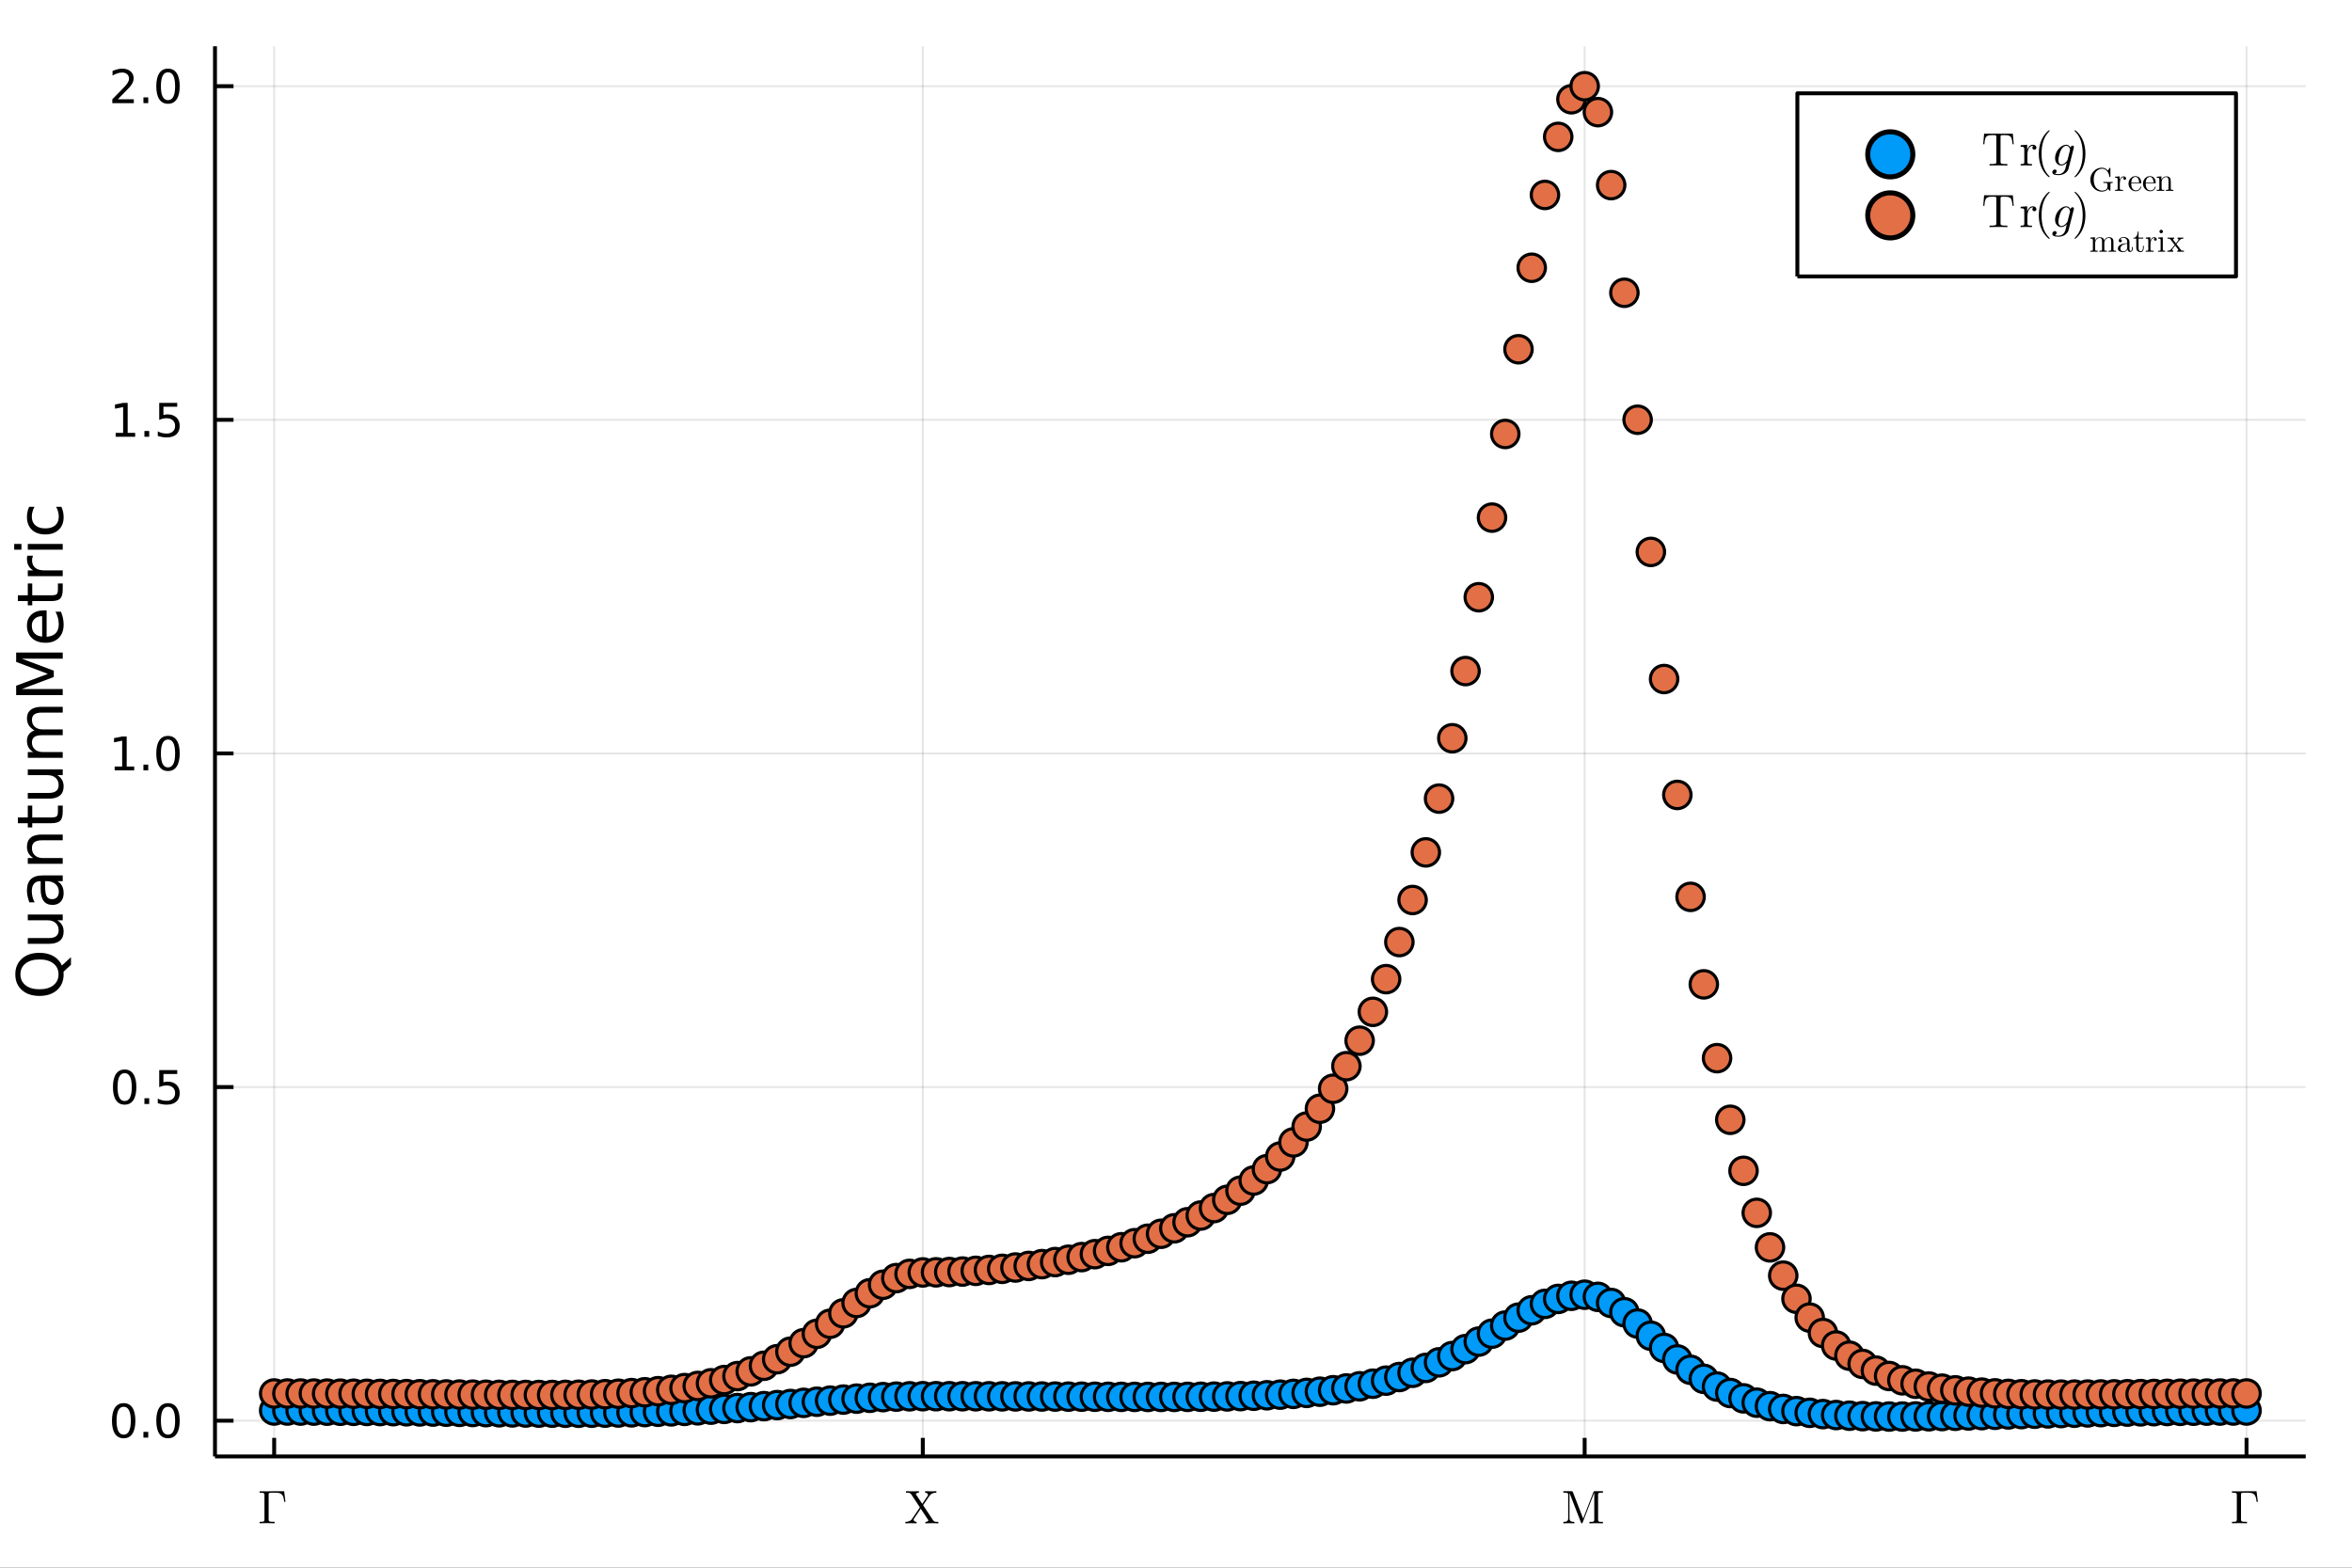 <?xml version="1.0" encoding="utf-8"?>
<svg xmlns="http://www.w3.org/2000/svg" xmlns:xlink="http://www.w3.org/1999/xlink" width="600" height="400" viewBox="0 0 2400 1600">
<rect x="0" y="0" width="2400" height="1600" fill="#333333" stroke="none"/>
<defs>
  <clipPath id="clip860">
    <rect x="0" y="0" width="2400" height="1600"/>
  </clipPath>
</defs>
<path clip-path="url(#clip860)" d="
M0 1600 L2400 1600 L2400 0 L0 0  Z
  " fill="#ffffff" fill-rule="evenodd" fill-opacity="1"/>
<defs>
  <clipPath id="clip861">
    <rect x="480" y="0" width="1681" height="1600"/>
  </clipPath>
</defs>
<defs>
  <clipPath id="clip862">
    <rect x="249" y="47" width="2104" height="1440"/>
  </clipPath>
</defs>
<path clip-path="url(#clip860)" d="
M219.38 1486.45 L2352.76 1486.45 L2352.76 47.244 L219.38 47.244  Z
  " fill="#ffffff" fill-rule="evenodd" fill-opacity="1"/>
<defs>
  <clipPath id="clip863">
    <rect x="219" y="47" width="2134" height="1440"/>
  </clipPath>
</defs>
<polyline clip-path="url(#clip863)" style="stroke:#000000; stroke-linecap:butt; stroke-linejoin:round; stroke-width:2; stroke-opacity:0.1; fill:none" points="
  279.759,1486.45 279.759,47.244 
  "/>
<polyline clip-path="url(#clip863)" style="stroke:#000000; stroke-linecap:butt; stroke-linejoin:round; stroke-width:2; stroke-opacity:0.1; fill:none" points="
  941.627,1486.45 941.627,47.244 
  "/>
<polyline clip-path="url(#clip863)" style="stroke:#000000; stroke-linecap:butt; stroke-linejoin:round; stroke-width:2; stroke-opacity:0.1; fill:none" points="
  1617,1486.45 1617,47.244 
  "/>
<polyline clip-path="url(#clip863)" style="stroke:#000000; stroke-linecap:butt; stroke-linejoin:round; stroke-width:2; stroke-opacity:0.1; fill:none" points="
  2292.38,1486.45 2292.38,47.244 
  "/>
<polyline clip-path="url(#clip860)" style="stroke:#000000; stroke-linecap:butt; stroke-linejoin:round; stroke-width:4; stroke-opacity:1; fill:none" points="
  219.38,1486.45 2352.76,1486.45 
  "/>
<polyline clip-path="url(#clip860)" style="stroke:#000000; stroke-linecap:butt; stroke-linejoin:round; stroke-width:4; stroke-opacity:1; fill:none" points="
  279.759,1486.45 279.759,1467.55 
  "/>
<polyline clip-path="url(#clip860)" style="stroke:#000000; stroke-linecap:butt; stroke-linejoin:round; stroke-width:4; stroke-opacity:1; fill:none" points="
  941.627,1486.45 941.627,1467.55 
  "/>
<polyline clip-path="url(#clip860)" style="stroke:#000000; stroke-linecap:butt; stroke-linejoin:round; stroke-width:4; stroke-opacity:1; fill:none" points="
  1617,1486.45 1617,1467.55 
  "/>
<polyline clip-path="url(#clip860)" style="stroke:#000000; stroke-linecap:butt; stroke-linejoin:round; stroke-width:4; stroke-opacity:1; fill:none" points="
  2292.38,1486.45 2292.38,1467.55 
  "/>
<path clip-path="url(#clip860)" d="M264.915 1554.64 L264.915 1553.16 L265.618 1553.16 Q268.171 1553.16 268.967 1552.81 Q269.787 1552.43 269.857 1551.08 L269.857 1525.48 Q269.81 1524.23 269.014 1523.86 Q268.218 1523.46 265.618 1523.46 L264.915 1523.46 L264.915 1522.01 Q267.164 1522.1 271.661 1522.1 Q273.488 1522.1 275.057 1522.06 Q276.65 1522.01 276.907 1522.01 L289.954 1522.01 L291.289 1532.81 L290.047 1532.81 Q289.672 1529.88 289.251 1528.36 Q288.853 1526.81 287.869 1525.57 Q286.885 1524.33 285.246 1523.91 Q283.606 1523.46 280.842 1523.46 L276.743 1523.46 Q275.197 1523.46 274.659 1523.77 Q274.12 1524.07 274.12 1525.33 L274.12 1550.94 Q274.12 1552.41 275.104 1552.79 Q276.087 1553.16 279.39 1553.16 L280.257 1553.16 L280.257 1554.64 Q276.181 1554.5 272.059 1554.5 L271.754 1554.5 Q268.756 1554.5 264.915 1554.64 Z" fill="#000000" fill-rule="evenodd" fill-opacity="1" /><path clip-path="url(#clip860)" d="M923.814 1554.71 L923.814 1553.23 Q926.016 1553.23 927.632 1552.55 Q929.248 1551.87 929.717 1551.38 Q930.208 1550.87 930.771 1550.05 L938.64 1538.45 L929.81 1525.1 Q929.131 1524.09 928.218 1523.77 Q927.327 1523.44 925.36 1523.44 L924.446 1523.44 L924.446 1521.94 Q927.093 1522.08 930.677 1522.08 Q935.994 1522.08 937.68 1521.94 L937.68 1523.44 Q936.251 1523.48 935.408 1523.95 Q934.565 1524.4 934.565 1524.87 Q934.565 1525.05 934.893 1525.59 L941.076 1534.84 L946.557 1526.74 Q946.979 1526.06 946.979 1525.64 Q946.979 1524.77 946.183 1524.14 Q945.41 1523.48 944.004 1523.44 L944.004 1521.94 Q945.925 1522.08 950.164 1522.08 Q950.703 1522.08 951.57 1522.06 Q952.46 1522.03 953.631 1521.99 Q954.802 1521.94 955.481 1521.94 L955.481 1523.44 Q950.633 1523.48 948.525 1526.55 L941.943 1536.18 L952.062 1551.5 Q952.788 1552.55 953.701 1552.9 Q954.615 1553.23 956.582 1553.23 L957.496 1553.23 L957.496 1554.71 Q954.474 1554.57 951.265 1554.57 Q945.948 1554.57 944.262 1554.71 L944.262 1553.23 Q945.691 1553.18 946.534 1552.74 Q947.377 1552.27 947.377 1551.78 Q947.377 1551.73 947.119 1551.26 L939.554 1539.79 L932.738 1549.86 Q932.27 1550.63 932.27 1551.01 Q932.27 1551.78 933.019 1552.48 Q933.792 1553.16 935.291 1553.23 L935.291 1554.71 Q933.558 1554.57 929.131 1554.57 Q928.99 1554.57 923.814 1554.71 Z" fill="#000000" fill-rule="evenodd" fill-opacity="1" /><path clip-path="url(#clip860)" d="M1595.26 1554.71 L1595.26 1553.23 Q1596.99 1553.23 1598.09 1552.9 Q1599.19 1552.55 1599.59 1551.92 Q1600.01 1551.26 1600.11 1550.84 Q1600.2 1550.4 1600.2 1549.67 L1600.2 1525.69 Q1600.2 1524.3 1599.59 1523.88 Q1599.01 1523.44 1596.41 1523.44 L1595.26 1523.44 L1595.26 1521.94 L1603.36 1521.94 Q1604.23 1521.94 1604.46 1522.1 Q1604.7 1522.24 1605.05 1522.99 L1615.45 1549.86 L1625.94 1522.85 Q1626.18 1522.17 1626.39 1522.06 Q1626.62 1521.94 1627.53 1521.94 L1635.64 1521.94 L1635.64 1523.44 L1634.49 1523.44 Q1631.89 1523.44 1631.28 1523.88 Q1630.7 1524.3 1630.7 1525.69 L1630.7 1550.96 Q1630.7 1552.34 1631.28 1552.79 Q1631.89 1553.23 1634.49 1553.23 L1635.64 1553.23 L1635.64 1554.71 Q1633.86 1554.57 1628.78 1554.57 Q1623.65 1554.57 1621.87 1554.71 L1621.87 1553.23 L1623.04 1553.23 Q1625.64 1553.23 1626.22 1552.81 Q1626.81 1552.36 1626.81 1550.96 L1626.81 1523.44 L1626.76 1523.44 L1614.98 1553.79 Q1614.65 1554.71 1614.11 1554.71 Q1613.53 1554.71 1613.15 1553.65 L1601.58 1523.81 L1601.54 1523.81 L1601.54 1549.67 Q1601.54 1550.4 1601.63 1550.84 Q1601.72 1551.26 1602.12 1551.92 Q1602.54 1552.55 1603.64 1552.9 Q1604.74 1553.23 1606.48 1553.23 L1606.48 1554.71 Q1601.44 1554.57 1600.86 1554.57 Q1600.29 1554.57 1595.26 1554.71 Z" fill="#000000" fill-rule="evenodd" fill-opacity="1" /><path clip-path="url(#clip860)" d="M2277.53 1554.64 L2277.53 1553.16 L2278.24 1553.16 Q2280.79 1553.16 2281.59 1552.81 Q2282.41 1552.43 2282.48 1551.08 L2282.48 1525.48 Q2282.43 1524.23 2281.63 1523.86 Q2280.84 1523.46 2278.24 1523.46 L2277.53 1523.46 L2277.53 1522.01 Q2279.78 1522.1 2284.28 1522.1 Q2286.11 1522.1 2287.68 1522.06 Q2289.27 1522.01 2289.53 1522.01 L2302.57 1522.01 L2303.91 1532.81 L2302.67 1532.81 Q2302.29 1529.88 2301.87 1528.36 Q2301.47 1526.81 2300.49 1525.57 Q2299.5 1524.33 2297.86 1523.91 Q2296.22 1523.46 2293.46 1523.46 L2289.36 1523.46 Q2287.82 1523.46 2287.28 1523.77 Q2286.74 1524.07 2286.74 1525.33 L2286.74 1550.94 Q2286.74 1552.41 2287.72 1552.79 Q2288.71 1553.16 2292.01 1553.16 L2292.88 1553.16 L2292.88 1554.64 Q2288.8 1554.5 2284.68 1554.5 L2284.37 1554.5 Q2281.37 1554.5 2277.53 1554.64 Z" fill="#000000" fill-rule="evenodd" fill-opacity="1" /><polyline clip-path="url(#clip863)" style="stroke:#000000; stroke-linecap:butt; stroke-linejoin:round; stroke-width:2; stroke-opacity:0.1; fill:none" points="
  219.38,1449.97 2352.76,1449.97 
  "/>
<polyline clip-path="url(#clip863)" style="stroke:#000000; stroke-linecap:butt; stroke-linejoin:round; stroke-width:2; stroke-opacity:0.1; fill:none" points="
  219.38,1109.47 2352.76,1109.47 
  "/>
<polyline clip-path="url(#clip863)" style="stroke:#000000; stroke-linecap:butt; stroke-linejoin:round; stroke-width:2; stroke-opacity:0.1; fill:none" points="
  219.38,768.973 2352.76,768.973 
  "/>
<polyline clip-path="url(#clip863)" style="stroke:#000000; stroke-linecap:butt; stroke-linejoin:round; stroke-width:2; stroke-opacity:0.1; fill:none" points="
  219.38,428.475 2352.76,428.475 
  "/>
<polyline clip-path="url(#clip863)" style="stroke:#000000; stroke-linecap:butt; stroke-linejoin:round; stroke-width:2; stroke-opacity:0.1; fill:none" points="
  219.38,87.976 2352.76,87.976 
  "/>
<polyline clip-path="url(#clip860)" style="stroke:#000000; stroke-linecap:butt; stroke-linejoin:round; stroke-width:4; stroke-opacity:1; fill:none" points="
  219.38,1486.45 219.38,47.244 
  "/>
<polyline clip-path="url(#clip860)" style="stroke:#000000; stroke-linecap:butt; stroke-linejoin:round; stroke-width:4; stroke-opacity:1; fill:none" points="
  219.38,1449.97 238.278,1449.97 
  "/>
<polyline clip-path="url(#clip860)" style="stroke:#000000; stroke-linecap:butt; stroke-linejoin:round; stroke-width:4; stroke-opacity:1; fill:none" points="
  219.38,1109.47 238.278,1109.47 
  "/>
<polyline clip-path="url(#clip860)" style="stroke:#000000; stroke-linecap:butt; stroke-linejoin:round; stroke-width:4; stroke-opacity:1; fill:none" points="
  219.38,768.973 238.278,768.973 
  "/>
<polyline clip-path="url(#clip860)" style="stroke:#000000; stroke-linecap:butt; stroke-linejoin:round; stroke-width:4; stroke-opacity:1; fill:none" points="
  219.38,428.475 238.278,428.475 
  "/>
<polyline clip-path="url(#clip860)" style="stroke:#000000; stroke-linecap:butt; stroke-linejoin:round; stroke-width:4; stroke-opacity:1; fill:none" points="
  219.38,87.976 238.278,87.976 
  "/>
<path clip-path="url(#clip860)" d="M126.205 1435.77 Q122.593 1435.77 120.765 1439.33 Q118.959 1442.88 118.959 1450 Q118.959 1457.11 120.765 1460.68 Q122.593 1464.22 126.205 1464.22 Q129.839 1464.22 131.644 1460.68 Q133.473 1457.11 133.473 1450 Q133.473 1442.88 131.644 1439.33 Q129.839 1435.77 126.205 1435.77 M126.205 1432.07 Q132.015 1432.07 135.07 1436.67 Q138.149 1441.25 138.149 1450 Q138.149 1458.73 135.07 1463.34 Q132.015 1467.92 126.205 1467.92 Q120.394 1467.92 117.316 1463.34 Q114.26 1458.73 114.26 1450 Q114.26 1441.25 117.316 1436.67 Q120.394 1432.07 126.205 1432.07 Z" fill="#000000" fill-rule="evenodd" fill-opacity="1" /><path clip-path="url(#clip860)" d="M146.366 1461.37 L151.251 1461.37 L151.251 1467.25 L146.366 1467.25 L146.366 1461.37 Z" fill="#000000" fill-rule="evenodd" fill-opacity="1" /><path clip-path="url(#clip860)" d="M171.436 1435.77 Q167.825 1435.77 165.996 1439.33 Q164.19 1442.88 164.19 1450 Q164.19 1457.11 165.996 1460.68 Q167.825 1464.22 171.436 1464.22 Q175.07 1464.22 176.876 1460.68 Q178.704 1457.11 178.704 1450 Q178.704 1442.88 176.876 1439.33 Q175.07 1435.77 171.436 1435.77 M171.436 1432.07 Q177.246 1432.07 180.301 1436.67 Q183.38 1441.25 183.38 1450 Q183.38 1458.73 180.301 1463.34 Q177.246 1467.92 171.436 1467.92 Q165.626 1467.92 162.547 1463.34 Q159.491 1458.73 159.491 1450 Q159.491 1441.25 162.547 1436.67 Q165.626 1432.07 171.436 1432.07 Z" fill="#000000" fill-rule="evenodd" fill-opacity="1" /><path clip-path="url(#clip860)" d="M127.2 1095.27 Q123.589 1095.27 121.76 1098.84 Q119.955 1102.38 119.955 1109.51 Q119.955 1116.61 121.76 1120.18 Q123.589 1123.72 127.2 1123.72 Q130.834 1123.72 132.64 1120.18 Q134.468 1116.61 134.468 1109.51 Q134.468 1102.38 132.64 1098.84 Q130.834 1095.27 127.2 1095.27 M127.2 1091.57 Q133.01 1091.57 136.066 1096.17 Q139.144 1100.76 139.144 1109.51 Q139.144 1118.23 136.066 1122.84 Q133.01 1127.42 127.2 1127.42 Q121.39 1127.42 118.311 1122.84 Q115.256 1118.23 115.256 1109.51 Q115.256 1100.76 118.311 1096.17 Q121.39 1091.57 127.2 1091.57 Z" fill="#000000" fill-rule="evenodd" fill-opacity="1" /><path clip-path="url(#clip860)" d="M147.362 1120.87 L152.246 1120.87 L152.246 1126.75 L147.362 1126.75 L147.362 1120.87 Z" fill="#000000" fill-rule="evenodd" fill-opacity="1" /><path clip-path="url(#clip860)" d="M162.477 1092.19 L180.834 1092.19 L180.834 1096.13 L166.76 1096.13 L166.76 1104.6 Q167.778 1104.25 168.797 1104.09 Q169.815 1103.9 170.834 1103.9 Q176.621 1103.9 180.001 1107.08 Q183.38 1110.25 183.38 1115.66 Q183.38 1121.24 179.908 1124.34 Q176.436 1127.42 170.116 1127.42 Q167.94 1127.42 165.672 1127.05 Q163.427 1126.68 161.019 1125.94 L161.019 1121.24 Q163.102 1122.38 165.325 1122.93 Q167.547 1123.49 170.024 1123.49 Q174.028 1123.49 176.366 1121.38 Q178.704 1119.27 178.704 1115.66 Q178.704 1112.05 176.366 1109.95 Q174.028 1107.84 170.024 1107.84 Q168.149 1107.84 166.274 1108.26 Q164.422 1108.67 162.477 1109.55 L162.477 1092.19 Z" fill="#000000" fill-rule="evenodd" fill-opacity="1" /><path clip-path="url(#clip860)" d="M117.015 782.318 L124.654 782.318 L124.654 755.952 L116.343 757.619 L116.343 753.36 L124.607 751.693 L129.283 751.693 L129.283 782.318 L136.922 782.318 L136.922 786.253 L117.015 786.253 L117.015 782.318 Z" fill="#000000" fill-rule="evenodd" fill-opacity="1" /><path clip-path="url(#clip860)" d="M146.366 780.374 L151.251 780.374 L151.251 786.253 L146.366 786.253 L146.366 780.374 Z" fill="#000000" fill-rule="evenodd" fill-opacity="1" /><path clip-path="url(#clip860)" d="M171.436 754.772 Q167.825 754.772 165.996 758.337 Q164.19 761.878 164.19 769.008 Q164.19 776.114 165.996 779.679 Q167.825 783.221 171.436 783.221 Q175.07 783.221 176.876 779.679 Q178.704 776.114 178.704 769.008 Q178.704 761.878 176.876 758.337 Q175.07 754.772 171.436 754.772 M171.436 751.068 Q177.246 751.068 180.301 755.675 Q183.38 760.258 183.38 769.008 Q183.38 777.735 180.301 782.341 Q177.246 786.924 171.436 786.924 Q165.626 786.924 162.547 782.341 Q159.491 777.735 159.491 769.008 Q159.491 760.258 162.547 755.675 Q165.626 751.068 171.436 751.068 Z" fill="#000000" fill-rule="evenodd" fill-opacity="1" /><path clip-path="url(#clip860)" d="M118.01 441.82 L125.649 441.82 L125.649 415.454 L117.339 417.121 L117.339 412.861 L125.603 411.195 L130.279 411.195 L130.279 441.82 L137.917 441.82 L137.917 445.755 L118.01 445.755 L118.01 441.82 Z" fill="#000000" fill-rule="evenodd" fill-opacity="1" /><path clip-path="url(#clip860)" d="M147.362 439.875 L152.246 439.875 L152.246 445.755 L147.362 445.755 L147.362 439.875 Z" fill="#000000" fill-rule="evenodd" fill-opacity="1" /><path clip-path="url(#clip860)" d="M162.477 411.195 L180.834 411.195 L180.834 415.13 L166.76 415.13 L166.76 423.602 Q167.778 423.255 168.797 423.093 Q169.815 422.908 170.834 422.908 Q176.621 422.908 180.001 426.079 Q183.38 429.25 183.38 434.667 Q183.38 440.245 179.908 443.347 Q176.436 446.426 170.116 446.426 Q167.94 446.426 165.672 446.056 Q163.427 445.685 161.019 444.945 L161.019 440.245 Q163.102 441.38 165.325 441.935 Q167.547 442.491 170.024 442.491 Q174.028 442.491 176.366 440.384 Q178.704 438.278 178.704 434.667 Q178.704 431.056 176.366 428.949 Q174.028 426.843 170.024 426.843 Q168.149 426.843 166.274 427.259 Q164.422 427.676 162.477 428.556 L162.477 411.195 Z" fill="#000000" fill-rule="evenodd" fill-opacity="1" /><path clip-path="url(#clip860)" d="M120.232 101.321 L136.552 101.321 L136.552 105.256 L114.607 105.256 L114.607 101.321 Q117.269 98.567 121.853 93.937 Q126.459 89.284 127.64 87.942 Q129.885 85.418 130.765 83.682 Q131.667 81.923 131.667 80.233 Q131.667 77.479 129.723 75.743 Q127.802 74.006 124.7 74.006 Q122.501 74.006 120.047 74.77 Q117.617 75.534 114.839 77.085 L114.839 72.363 Q117.663 71.229 120.117 70.65 Q122.57 70.071 124.607 70.071 Q129.978 70.071 133.172 72.757 Q136.367 75.442 136.367 79.932 Q136.367 82.062 135.556 83.983 Q134.769 85.881 132.663 88.474 Q132.084 89.145 128.982 92.363 Q125.88 95.557 120.232 101.321 Z" fill="#000000" fill-rule="evenodd" fill-opacity="1" /><path clip-path="url(#clip860)" d="M146.366 99.377 L151.251 99.377 L151.251 105.256 L146.366 105.256 L146.366 99.377 Z" fill="#000000" fill-rule="evenodd" fill-opacity="1" /><path clip-path="url(#clip860)" d="M171.436 73.775 Q167.825 73.775 165.996 77.34 Q164.19 80.881 164.19 88.011 Q164.19 95.117 165.996 98.682 Q167.825 102.224 171.436 102.224 Q175.07 102.224 176.876 98.682 Q178.704 95.117 178.704 88.011 Q178.704 80.881 176.876 77.34 Q175.07 73.775 171.436 73.775 M171.436 70.071 Q177.246 70.071 180.301 74.678 Q183.38 79.261 183.38 88.011 Q183.38 96.738 180.301 101.344 Q177.246 105.928 171.436 105.928 Q165.626 105.928 162.547 101.344 Q159.491 96.738 159.491 88.011 Q159.491 79.261 162.547 74.678 Q165.626 70.071 171.436 70.071 Z" fill="#000000" fill-rule="evenodd" fill-opacity="1" /><path clip-path="url(#clip860)" d="M20.845 994.42 Q20.845 1001.42 26.064 1005.56 Q31.284 1009.67 40.292 1009.67 Q49.267 1009.67 54.487 1005.56 Q59.707 1001.42 59.707 994.42 Q59.707 987.418 54.487 983.344 Q49.267 979.238 40.292 979.238 Q31.284 979.238 26.064 983.344 Q20.845 987.418 20.845 994.42 M63.145 985.413 L72.407 976.946 L72.407 984.712 L64.8 991.746 Q64.864 992.797 64.895 993.37 Q64.927 993.911 64.927 994.42 Q64.927 1004.45 58.243 1010.46 Q51.527 1016.45 40.292 1016.45 Q29.025 1016.45 22.341 1010.46 Q15.625 1004.45 15.625 994.42 Q15.625 984.426 22.341 978.442 Q29.025 972.458 40.292 972.458 Q48.567 972.458 54.456 975.8 Q60.344 979.11 63.145 985.413 Z" fill="#000000" fill-rule="evenodd" fill-opacity="1" /><path clip-path="url(#clip860)" d="M49.936 963.26 L28.356 963.26 L28.356 957.403 L49.713 957.403 Q54.774 957.403 57.32 955.43 Q59.835 953.457 59.835 949.51 Q59.835 944.767 56.811 942.03 Q53.787 939.261 48.567 939.261 L28.356 939.261 L28.356 933.405 L64.004 933.405 L64.004 939.261 L58.53 939.261 Q61.776 941.394 63.368 944.226 Q64.927 947.027 64.927 950.751 Q64.927 956.894 61.108 960.077 Q57.288 963.26 49.936 963.26 M27.497 948.523 L27.497 948.523 Z" fill="#000000" fill-rule="evenodd" fill-opacity="1" /><path clip-path="url(#clip860)" d="M46.085 905.141 Q46.085 912.239 47.708 914.976 Q49.331 917.713 53.246 917.713 Q56.365 917.713 58.211 915.676 Q60.026 913.607 60.026 910.074 Q60.026 905.205 56.588 902.276 Q53.119 899.316 47.39 899.316 L46.085 899.316 L46.085 905.141 M43.666 893.46 L64.004 893.46 L64.004 899.316 L58.593 899.316 Q61.84 901.322 63.399 904.313 Q64.927 907.305 64.927 911.634 Q64.927 917.108 61.872 920.355 Q58.784 923.57 53.628 923.57 Q47.612 923.57 44.557 919.559 Q41.501 915.517 41.501 907.528 L41.501 899.316 L40.928 899.316 Q36.886 899.316 34.69 901.99 Q32.462 904.632 32.462 909.438 Q32.462 912.493 33.194 915.39 Q33.926 918.286 35.39 920.96 L29.98 920.96 Q28.738 917.745 28.133 914.721 Q27.497 911.698 27.497 908.833 Q27.497 901.099 31.507 897.279 Q35.518 893.46 43.666 893.46 Z" fill="#000000" fill-rule="evenodd" fill-opacity="1" /><path clip-path="url(#clip860)" d="M42.488 851.765 L64.004 851.765 L64.004 857.621 L42.679 857.621 Q37.618 857.621 35.104 859.594 Q32.589 861.568 32.589 865.514 Q32.589 870.257 35.613 872.994 Q38.637 875.731 43.857 875.731 L64.004 875.731 L64.004 881.62 L28.356 881.62 L28.356 875.731 L33.894 875.731 Q30.68 873.631 29.088 870.798 Q27.497 867.933 27.497 864.209 Q27.497 858.067 31.316 854.916 Q35.104 851.765 42.488 851.765 Z" fill="#000000" fill-rule="evenodd" fill-opacity="1" /><path clip-path="url(#clip860)" d="M18.235 834.291 L28.356 834.291 L28.356 822.228 L32.908 822.228 L32.908 834.291 L52.259 834.291 Q56.62 834.291 57.861 833.113 Q59.103 831.904 59.103 828.243 L59.103 822.228 L64.004 822.228 L64.004 828.243 Q64.004 835.023 61.49 837.601 Q58.943 840.179 52.259 840.179 L32.908 840.179 L32.908 844.476 L28.356 844.476 L28.356 840.179 L18.235 840.179 L18.235 834.291 Z" fill="#000000" fill-rule="evenodd" fill-opacity="1" /><path clip-path="url(#clip860)" d="M49.936 815.13 L28.356 815.13 L28.356 809.273 L49.713 809.273 Q54.774 809.273 57.32 807.3 Q59.835 805.327 59.835 801.38 Q59.835 796.637 56.811 793.9 Q53.787 791.131 48.567 791.131 L28.356 791.131 L28.356 785.275 L64.004 785.275 L64.004 791.131 L58.53 791.131 Q61.776 793.264 63.368 796.096 Q64.927 798.897 64.927 802.621 Q64.927 808.764 61.108 811.947 Q57.288 815.13 49.936 815.13 M27.497 800.393 L27.497 800.393 Z" fill="#000000" fill-rule="evenodd" fill-opacity="1" /><path clip-path="url(#clip860)" d="M35.199 745.457 Q31.253 743.261 29.375 740.206 Q27.497 737.15 27.497 733.012 Q27.497 727.442 31.412 724.419 Q35.295 721.395 42.488 721.395 L64.004 721.395 L64.004 727.283 L42.679 727.283 Q37.555 727.283 35.072 729.097 Q32.589 730.912 32.589 734.636 Q32.589 739.187 35.613 741.829 Q38.637 744.471 43.857 744.471 L64.004 744.471 L64.004 750.359 L42.679 750.359 Q37.523 750.359 35.072 752.173 Q32.589 753.987 32.589 757.775 Q32.589 762.263 35.645 764.904 Q38.669 767.546 43.857 767.546 L64.004 767.546 L64.004 773.434 L28.356 773.434 L28.356 767.546 L33.894 767.546 Q30.616 765.541 29.056 762.74 Q27.497 759.939 27.497 756.088 Q27.497 752.205 29.47 749.499 Q31.444 746.762 35.199 745.457 Z" fill="#000000" fill-rule="evenodd" fill-opacity="1" /><path clip-path="url(#clip860)" d="M16.484 709.459 L16.484 699.879 L48.822 687.752 L16.484 675.562 L16.484 665.981 L64.004 665.981 L64.004 672.252 L22.277 672.252 L54.869 684.506 L54.869 690.967 L22.277 703.221 L64.004 703.221 L64.004 709.459 L16.484 709.459 Z" fill="#000000" fill-rule="evenodd" fill-opacity="1" /><path clip-path="url(#clip860)" d="M44.716 622.981 L47.581 622.981 L47.581 649.908 Q53.628 649.526 56.811 646.28 Q59.962 643.001 59.962 637.177 Q59.962 633.803 59.134 630.652 Q58.307 627.469 56.652 624.35 L62.19 624.35 Q63.527 627.501 64.227 630.811 Q64.927 634.121 64.927 637.527 Q64.927 646.057 59.962 651.054 Q54.997 656.019 46.53 656.019 Q37.777 656.019 32.653 651.308 Q27.497 646.566 27.497 638.545 Q27.497 631.352 32.144 627.182 Q36.759 622.981 44.716 622.981 M42.997 628.837 Q38.191 628.901 35.327 631.543 Q32.462 634.153 32.462 638.482 Q32.462 643.383 35.231 646.343 Q38 649.271 43.029 649.717 L42.997 628.837 Z" fill="#000000" fill-rule="evenodd" fill-opacity="1" /><path clip-path="url(#clip860)" d="M18.235 607.576 L28.356 607.576 L28.356 595.513 L32.908 595.513 L32.908 607.576 L52.259 607.576 Q56.62 607.576 57.861 606.398 Q59.103 605.189 59.103 601.529 L59.103 595.513 L64.004 595.513 L64.004 601.529 Q64.004 608.308 61.49 610.886 Q58.943 613.464 52.259 613.464 L32.908 613.464 L32.908 617.761 L28.356 617.761 L28.356 613.464 L18.235 613.464 L18.235 607.576 Z" fill="#000000" fill-rule="evenodd" fill-opacity="1" /><path clip-path="url(#clip860)" d="M33.831 567.154 Q33.258 568.14 33.003 569.318 Q32.717 570.464 32.717 571.864 Q32.717 576.83 35.963 579.503 Q39.178 582.145 45.225 582.145 L64.004 582.145 L64.004 588.033 L28.356 588.033 L28.356 582.145 L33.894 582.145 Q30.648 580.299 29.088 577.339 Q27.497 574.379 27.497 570.146 Q27.497 569.541 27.592 568.809 Q27.656 568.077 27.815 567.186 L33.831 567.154 Z" fill="#000000" fill-rule="evenodd" fill-opacity="1" /><path clip-path="url(#clip860)" d="M28.356 561.011 L28.356 555.154 L64.004 555.154 L64.004 561.011 L28.356 561.011 M14.479 561.011 L14.479 555.154 L21.895 555.154 L21.895 561.011 L14.479 561.011 Z" fill="#000000" fill-rule="evenodd" fill-opacity="1" /><path clip-path="url(#clip860)" d="M29.725 517.247 L35.199 517.247 Q33.831 519.729 33.162 522.244 Q32.462 524.726 32.462 527.273 Q32.462 532.97 36.09 536.121 Q39.687 539.272 46.212 539.272 Q52.737 539.272 56.365 536.121 Q59.962 532.97 59.962 527.273 Q59.962 524.726 59.294 522.244 Q58.593 519.729 57.225 517.247 L62.636 517.247 Q63.781 519.697 64.354 522.339 Q64.927 524.949 64.927 527.909 Q64.927 535.962 59.866 540.704 Q54.806 545.447 46.212 545.447 Q37.491 545.447 32.494 540.672 Q27.497 535.866 27.497 527.527 Q27.497 524.822 28.07 522.244 Q28.611 519.666 29.725 517.247 Z" fill="#000000" fill-rule="evenodd" fill-opacity="1" /><circle clip-path="url(#clip863)" cx="279.759" cy="1439.56" r="14" fill="#009af9" fill-rule="evenodd" fill-opacity="1" stroke="#000000" stroke-opacity="1" stroke-width="3.2"/>
<circle clip-path="url(#clip863)" cx="293.266" cy="1439.58" r="14" fill="#009af9" fill-rule="evenodd" fill-opacity="1" stroke="#000000" stroke-opacity="1" stroke-width="3.2"/>
<circle clip-path="url(#clip863)" cx="306.774" cy="1439.62" r="14" fill="#009af9" fill-rule="evenodd" fill-opacity="1" stroke="#000000" stroke-opacity="1" stroke-width="3.2"/>
<circle clip-path="url(#clip863)" cx="320.281" cy="1439.67" r="14" fill="#009af9" fill-rule="evenodd" fill-opacity="1" stroke="#000000" stroke-opacity="1" stroke-width="3.2"/>
<circle clip-path="url(#clip863)" cx="333.789" cy="1439.73" r="14" fill="#009af9" fill-rule="evenodd" fill-opacity="1" stroke="#000000" stroke-opacity="1" stroke-width="3.2"/>
<circle clip-path="url(#clip863)" cx="347.296" cy="1439.81" r="14" fill="#009af9" fill-rule="evenodd" fill-opacity="1" stroke="#000000" stroke-opacity="1" stroke-width="3.2"/>
<circle clip-path="url(#clip863)" cx="360.804" cy="1439.9" r="14" fill="#009af9" fill-rule="evenodd" fill-opacity="1" stroke="#000000" stroke-opacity="1" stroke-width="3.2"/>
<circle clip-path="url(#clip863)" cx="374.311" cy="1440" r="14" fill="#009af9" fill-rule="evenodd" fill-opacity="1" stroke="#000000" stroke-opacity="1" stroke-width="3.2"/>
<circle clip-path="url(#clip863)" cx="387.819" cy="1440.11" r="14" fill="#009af9" fill-rule="evenodd" fill-opacity="1" stroke="#000000" stroke-opacity="1" stroke-width="3.2"/>
<circle clip-path="url(#clip863)" cx="401.326" cy="1440.23" r="14" fill="#009af9" fill-rule="evenodd" fill-opacity="1" stroke="#000000" stroke-opacity="1" stroke-width="3.2"/>
<circle clip-path="url(#clip863)" cx="414.834" cy="1440.36" r="14" fill="#009af9" fill-rule="evenodd" fill-opacity="1" stroke="#000000" stroke-opacity="1" stroke-width="3.2"/>
<circle clip-path="url(#clip863)" cx="428.341" cy="1440.5" r="14" fill="#009af9" fill-rule="evenodd" fill-opacity="1" stroke="#000000" stroke-opacity="1" stroke-width="3.2"/>
<circle clip-path="url(#clip863)" cx="441.849" cy="1440.64" r="14" fill="#009af9" fill-rule="evenodd" fill-opacity="1" stroke="#000000" stroke-opacity="1" stroke-width="3.2"/>
<circle clip-path="url(#clip863)" cx="455.356" cy="1440.79" r="14" fill="#009af9" fill-rule="evenodd" fill-opacity="1" stroke="#000000" stroke-opacity="1" stroke-width="3.2"/>
<circle clip-path="url(#clip863)" cx="468.864" cy="1440.93" r="14" fill="#009af9" fill-rule="evenodd" fill-opacity="1" stroke="#000000" stroke-opacity="1" stroke-width="3.2"/>
<circle clip-path="url(#clip863)" cx="482.371" cy="1441.08" r="14" fill="#009af9" fill-rule="evenodd" fill-opacity="1" stroke="#000000" stroke-opacity="1" stroke-width="3.2"/>
<circle clip-path="url(#clip863)" cx="495.879" cy="1441.23" r="14" fill="#009af9" fill-rule="evenodd" fill-opacity="1" stroke="#000000" stroke-opacity="1" stroke-width="3.2"/>
<circle clip-path="url(#clip863)" cx="509.386" cy="1441.37" r="14" fill="#009af9" fill-rule="evenodd" fill-opacity="1" stroke="#000000" stroke-opacity="1" stroke-width="3.2"/>
<circle clip-path="url(#clip863)" cx="522.894" cy="1441.49" r="14" fill="#009af9" fill-rule="evenodd" fill-opacity="1" stroke="#000000" stroke-opacity="1" stroke-width="3.2"/>
<circle clip-path="url(#clip863)" cx="536.401" cy="1441.61" r="14" fill="#009af9" fill-rule="evenodd" fill-opacity="1" stroke="#000000" stroke-opacity="1" stroke-width="3.2"/>
<circle clip-path="url(#clip863)" cx="549.909" cy="1441.71" r="14" fill="#009af9" fill-rule="evenodd" fill-opacity="1" stroke="#000000" stroke-opacity="1" stroke-width="3.2"/>
<circle clip-path="url(#clip863)" cx="563.416" cy="1441.78" r="14" fill="#009af9" fill-rule="evenodd" fill-opacity="1" stroke="#000000" stroke-opacity="1" stroke-width="3.2"/>
<circle clip-path="url(#clip863)" cx="576.924" cy="1441.83" r="14" fill="#009af9" fill-rule="evenodd" fill-opacity="1" stroke="#000000" stroke-opacity="1" stroke-width="3.2"/>
<circle clip-path="url(#clip863)" cx="590.431" cy="1441.84" r="14" fill="#009af9" fill-rule="evenodd" fill-opacity="1" stroke="#000000" stroke-opacity="1" stroke-width="3.2"/>
<circle clip-path="url(#clip863)" cx="603.939" cy="1441.81" r="14" fill="#009af9" fill-rule="evenodd" fill-opacity="1" stroke="#000000" stroke-opacity="1" stroke-width="3.2"/>
<circle clip-path="url(#clip863)" cx="617.446" cy="1441.74" r="14" fill="#009af9" fill-rule="evenodd" fill-opacity="1" stroke="#000000" stroke-opacity="1" stroke-width="3.2"/>
<circle clip-path="url(#clip863)" cx="630.954" cy="1441.61" r="14" fill="#009af9" fill-rule="evenodd" fill-opacity="1" stroke="#000000" stroke-opacity="1" stroke-width="3.2"/>
<circle clip-path="url(#clip863)" cx="644.461" cy="1441.43" r="14" fill="#009af9" fill-rule="evenodd" fill-opacity="1" stroke="#000000" stroke-opacity="1" stroke-width="3.2"/>
<circle clip-path="url(#clip863)" cx="657.969" cy="1441.17" r="14" fill="#009af9" fill-rule="evenodd" fill-opacity="1" stroke="#000000" stroke-opacity="1" stroke-width="3.2"/>
<circle clip-path="url(#clip863)" cx="671.476" cy="1440.85" r="14" fill="#009af9" fill-rule="evenodd" fill-opacity="1" stroke="#000000" stroke-opacity="1" stroke-width="3.2"/>
<circle clip-path="url(#clip863)" cx="684.984" cy="1440.44" r="14" fill="#009af9" fill-rule="evenodd" fill-opacity="1" stroke="#000000" stroke-opacity="1" stroke-width="3.2"/>
<circle clip-path="url(#clip863)" cx="698.491" cy="1439.95" r="14" fill="#009af9" fill-rule="evenodd" fill-opacity="1" stroke="#000000" stroke-opacity="1" stroke-width="3.2"/>
<circle clip-path="url(#clip863)" cx="711.999" cy="1439.37" r="14" fill="#009af9" fill-rule="evenodd" fill-opacity="1" stroke="#000000" stroke-opacity="1" stroke-width="3.2"/>
<circle clip-path="url(#clip863)" cx="725.506" cy="1438.7" r="14" fill="#009af9" fill-rule="evenodd" fill-opacity="1" stroke="#000000" stroke-opacity="1" stroke-width="3.2"/>
<circle clip-path="url(#clip863)" cx="739.014" cy="1437.94" r="14" fill="#009af9" fill-rule="evenodd" fill-opacity="1" stroke="#000000" stroke-opacity="1" stroke-width="3.2"/>
<circle clip-path="url(#clip863)" cx="752.521" cy="1437.08" r="14" fill="#009af9" fill-rule="evenodd" fill-opacity="1" stroke="#000000" stroke-opacity="1" stroke-width="3.2"/>
<circle clip-path="url(#clip863)" cx="766.029" cy="1436.14" r="14" fill="#009af9" fill-rule="evenodd" fill-opacity="1" stroke="#000000" stroke-opacity="1" stroke-width="3.2"/>
<circle clip-path="url(#clip863)" cx="779.536" cy="1435.12" r="14" fill="#009af9" fill-rule="evenodd" fill-opacity="1" stroke="#000000" stroke-opacity="1" stroke-width="3.2"/>
<circle clip-path="url(#clip863)" cx="793.044" cy="1434.04" r="14" fill="#009af9" fill-rule="evenodd" fill-opacity="1" stroke="#000000" stroke-opacity="1" stroke-width="3.2"/>
<circle clip-path="url(#clip863)" cx="806.552" cy="1432.92" r="14" fill="#009af9" fill-rule="evenodd" fill-opacity="1" stroke="#000000" stroke-opacity="1" stroke-width="3.2"/>
<circle clip-path="url(#clip863)" cx="820.059" cy="1431.76" r="14" fill="#009af9" fill-rule="evenodd" fill-opacity="1" stroke="#000000" stroke-opacity="1" stroke-width="3.2"/>
<circle clip-path="url(#clip863)" cx="833.567" cy="1430.61" r="14" fill="#009af9" fill-rule="evenodd" fill-opacity="1" stroke="#000000" stroke-opacity="1" stroke-width="3.2"/>
<circle clip-path="url(#clip863)" cx="847.074" cy="1429.49" r="14" fill="#009af9" fill-rule="evenodd" fill-opacity="1" stroke="#000000" stroke-opacity="1" stroke-width="3.2"/>
<circle clip-path="url(#clip863)" cx="860.582" cy="1428.42" r="14" fill="#009af9" fill-rule="evenodd" fill-opacity="1" stroke="#000000" stroke-opacity="1" stroke-width="3.2"/>
<circle clip-path="url(#clip863)" cx="874.089" cy="1427.45" r="14" fill="#009af9" fill-rule="evenodd" fill-opacity="1" stroke="#000000" stroke-opacity="1" stroke-width="3.2"/>
<circle clip-path="url(#clip863)" cx="887.597" cy="1426.6" r="14" fill="#009af9" fill-rule="evenodd" fill-opacity="1" stroke="#000000" stroke-opacity="1" stroke-width="3.2"/>
<circle clip-path="url(#clip863)" cx="901.104" cy="1425.91" r="14" fill="#009af9" fill-rule="evenodd" fill-opacity="1" stroke="#000000" stroke-opacity="1" stroke-width="3.2"/>
<circle clip-path="url(#clip863)" cx="914.612" cy="1425.4" r="14" fill="#009af9" fill-rule="evenodd" fill-opacity="1" stroke="#000000" stroke-opacity="1" stroke-width="3.2"/>
<circle clip-path="url(#clip863)" cx="928.119" cy="1425.08" r="14" fill="#009af9" fill-rule="evenodd" fill-opacity="1" stroke="#000000" stroke-opacity="1" stroke-width="3.2"/>
<circle clip-path="url(#clip863)" cx="941.627" cy="1424.97" r="14" fill="#009af9" fill-rule="evenodd" fill-opacity="1" stroke="#000000" stroke-opacity="1" stroke-width="3.2"/>
<circle clip-path="url(#clip863)" cx="955.134" cy="1424.97" r="14" fill="#009af9" fill-rule="evenodd" fill-opacity="1" stroke="#000000" stroke-opacity="1" stroke-width="3.2"/>
<circle clip-path="url(#clip863)" cx="968.642" cy="1424.99" r="14" fill="#009af9" fill-rule="evenodd" fill-opacity="1" stroke="#000000" stroke-opacity="1" stroke-width="3.2"/>
<circle clip-path="url(#clip863)" cx="982.149" cy="1425.01" r="14" fill="#009af9" fill-rule="evenodd" fill-opacity="1" stroke="#000000" stroke-opacity="1" stroke-width="3.2"/>
<circle clip-path="url(#clip863)" cx="995.657" cy="1425.03" r="14" fill="#009af9" fill-rule="evenodd" fill-opacity="1" stroke="#000000" stroke-opacity="1" stroke-width="3.2"/>
<circle clip-path="url(#clip863)" cx="1009.16" cy="1425.07" r="14" fill="#009af9" fill-rule="evenodd" fill-opacity="1" stroke="#000000" stroke-opacity="1" stroke-width="3.2"/>
<circle clip-path="url(#clip863)" cx="1022.67" cy="1425.11" r="14" fill="#009af9" fill-rule="evenodd" fill-opacity="1" stroke="#000000" stroke-opacity="1" stroke-width="3.2"/>
<circle clip-path="url(#clip863)" cx="1036.18" cy="1425.16" r="14" fill="#009af9" fill-rule="evenodd" fill-opacity="1" stroke="#000000" stroke-opacity="1" stroke-width="3.2"/>
<circle clip-path="url(#clip863)" cx="1049.69" cy="1425.21" r="14" fill="#009af9" fill-rule="evenodd" fill-opacity="1" stroke="#000000" stroke-opacity="1" stroke-width="3.2"/>
<circle clip-path="url(#clip863)" cx="1063.19" cy="1425.27" r="14" fill="#009af9" fill-rule="evenodd" fill-opacity="1" stroke="#000000" stroke-opacity="1" stroke-width="3.2"/>
<circle clip-path="url(#clip863)" cx="1076.7" cy="1425.33" r="14" fill="#009af9" fill-rule="evenodd" fill-opacity="1" stroke="#000000" stroke-opacity="1" stroke-width="3.2"/>
<circle clip-path="url(#clip863)" cx="1090.21" cy="1425.4" r="14" fill="#009af9" fill-rule="evenodd" fill-opacity="1" stroke="#000000" stroke-opacity="1" stroke-width="3.2"/>
<circle clip-path="url(#clip863)" cx="1103.72" cy="1425.46" r="14" fill="#009af9" fill-rule="evenodd" fill-opacity="1" stroke="#000000" stroke-opacity="1" stroke-width="3.2"/>
<circle clip-path="url(#clip863)" cx="1117.22" cy="1425.52" r="14" fill="#009af9" fill-rule="evenodd" fill-opacity="1" stroke="#000000" stroke-opacity="1" stroke-width="3.2"/>
<circle clip-path="url(#clip863)" cx="1130.73" cy="1425.58" r="14" fill="#009af9" fill-rule="evenodd" fill-opacity="1" stroke="#000000" stroke-opacity="1" stroke-width="3.2"/>
<circle clip-path="url(#clip863)" cx="1144.24" cy="1425.63" r="14" fill="#009af9" fill-rule="evenodd" fill-opacity="1" stroke="#000000" stroke-opacity="1" stroke-width="3.2"/>
<circle clip-path="url(#clip863)" cx="1157.75" cy="1425.67" r="14" fill="#009af9" fill-rule="evenodd" fill-opacity="1" stroke="#000000" stroke-opacity="1" stroke-width="3.2"/>
<circle clip-path="url(#clip863)" cx="1171.25" cy="1425.7" r="14" fill="#009af9" fill-rule="evenodd" fill-opacity="1" stroke="#000000" stroke-opacity="1" stroke-width="3.2"/>
<circle clip-path="url(#clip863)" cx="1184.76" cy="1425.7" r="14" fill="#009af9" fill-rule="evenodd" fill-opacity="1" stroke="#000000" stroke-opacity="1" stroke-width="3.2"/>
<circle clip-path="url(#clip863)" cx="1198.27" cy="1425.68" r="14" fill="#009af9" fill-rule="evenodd" fill-opacity="1" stroke="#000000" stroke-opacity="1" stroke-width="3.2"/>
<circle clip-path="url(#clip863)" cx="1211.78" cy="1425.63" r="14" fill="#009af9" fill-rule="evenodd" fill-opacity="1" stroke="#000000" stroke-opacity="1" stroke-width="3.2"/>
<circle clip-path="url(#clip863)" cx="1225.28" cy="1425.53" r="14" fill="#009af9" fill-rule="evenodd" fill-opacity="1" stroke="#000000" stroke-opacity="1" stroke-width="3.2"/>
<circle clip-path="url(#clip863)" cx="1238.79" cy="1425.39" r="14" fill="#009af9" fill-rule="evenodd" fill-opacity="1" stroke="#000000" stroke-opacity="1" stroke-width="3.2"/>
<circle clip-path="url(#clip863)" cx="1252.3" cy="1425.18" r="14" fill="#009af9" fill-rule="evenodd" fill-opacity="1" stroke="#000000" stroke-opacity="1" stroke-width="3.2"/>
<circle clip-path="url(#clip863)" cx="1265.81" cy="1424.89" r="14" fill="#009af9" fill-rule="evenodd" fill-opacity="1" stroke="#000000" stroke-opacity="1" stroke-width="3.2"/>
<circle clip-path="url(#clip863)" cx="1279.31" cy="1424.51" r="14" fill="#009af9" fill-rule="evenodd" fill-opacity="1" stroke="#000000" stroke-opacity="1" stroke-width="3.2"/>
<circle clip-path="url(#clip863)" cx="1292.82" cy="1424.02" r="14" fill="#009af9" fill-rule="evenodd" fill-opacity="1" stroke="#000000" stroke-opacity="1" stroke-width="3.2"/>
<circle clip-path="url(#clip863)" cx="1306.33" cy="1423.39" r="14" fill="#009af9" fill-rule="evenodd" fill-opacity="1" stroke="#000000" stroke-opacity="1" stroke-width="3.2"/>
<circle clip-path="url(#clip863)" cx="1319.84" cy="1422.59" r="14" fill="#009af9" fill-rule="evenodd" fill-opacity="1" stroke="#000000" stroke-opacity="1" stroke-width="3.2"/>
<circle clip-path="url(#clip863)" cx="1333.34" cy="1421.6" r="14" fill="#009af9" fill-rule="evenodd" fill-opacity="1" stroke="#000000" stroke-opacity="1" stroke-width="3.2"/>
<circle clip-path="url(#clip863)" cx="1346.85" cy="1420.37" r="14" fill="#009af9" fill-rule="evenodd" fill-opacity="1" stroke="#000000" stroke-opacity="1" stroke-width="3.2"/>
<circle clip-path="url(#clip863)" cx="1360.36" cy="1418.87" r="14" fill="#009af9" fill-rule="evenodd" fill-opacity="1" stroke="#000000" stroke-opacity="1" stroke-width="3.2"/>
<circle clip-path="url(#clip863)" cx="1373.87" cy="1417.05" r="14" fill="#009af9" fill-rule="evenodd" fill-opacity="1" stroke="#000000" stroke-opacity="1" stroke-width="3.2"/>
<circle clip-path="url(#clip863)" cx="1387.37" cy="1414.85" r="14" fill="#009af9" fill-rule="evenodd" fill-opacity="1" stroke="#000000" stroke-opacity="1" stroke-width="3.2"/>
<circle clip-path="url(#clip863)" cx="1400.88" cy="1412.21" r="14" fill="#009af9" fill-rule="evenodd" fill-opacity="1" stroke="#000000" stroke-opacity="1" stroke-width="3.2"/>
<circle clip-path="url(#clip863)" cx="1414.39" cy="1409.08" r="14" fill="#009af9" fill-rule="evenodd" fill-opacity="1" stroke="#000000" stroke-opacity="1" stroke-width="3.2"/>
<circle clip-path="url(#clip863)" cx="1427.9" cy="1405.39" r="14" fill="#009af9" fill-rule="evenodd" fill-opacity="1" stroke="#000000" stroke-opacity="1" stroke-width="3.2"/>
<circle clip-path="url(#clip863)" cx="1441.4" cy="1401.07" r="14" fill="#009af9" fill-rule="evenodd" fill-opacity="1" stroke="#000000" stroke-opacity="1" stroke-width="3.2"/>
<circle clip-path="url(#clip863)" cx="1454.91" cy="1396.09" r="14" fill="#009af9" fill-rule="evenodd" fill-opacity="1" stroke="#000000" stroke-opacity="1" stroke-width="3.2"/>
<circle clip-path="url(#clip863)" cx="1468.42" cy="1390.39" r="14" fill="#009af9" fill-rule="evenodd" fill-opacity="1" stroke="#000000" stroke-opacity="1" stroke-width="3.2"/>
<circle clip-path="url(#clip863)" cx="1481.93" cy="1383.98" r="14" fill="#009af9" fill-rule="evenodd" fill-opacity="1" stroke="#000000" stroke-opacity="1" stroke-width="3.2"/>
<circle clip-path="url(#clip863)" cx="1495.43" cy="1376.9" r="14" fill="#009af9" fill-rule="evenodd" fill-opacity="1" stroke="#000000" stroke-opacity="1" stroke-width="3.2"/>
<circle clip-path="url(#clip863)" cx="1508.94" cy="1369.23" r="14" fill="#009af9" fill-rule="evenodd" fill-opacity="1" stroke="#000000" stroke-opacity="1" stroke-width="3.2"/>
<circle clip-path="url(#clip863)" cx="1522.45" cy="1361.14" r="14" fill="#009af9" fill-rule="evenodd" fill-opacity="1" stroke="#000000" stroke-opacity="1" stroke-width="3.2"/>
<circle clip-path="url(#clip863)" cx="1535.96" cy="1352.88" r="14" fill="#009af9" fill-rule="evenodd" fill-opacity="1" stroke="#000000" stroke-opacity="1" stroke-width="3.2"/>
<circle clip-path="url(#clip863)" cx="1549.46" cy="1344.78" r="14" fill="#009af9" fill-rule="evenodd" fill-opacity="1" stroke="#000000" stroke-opacity="1" stroke-width="3.2"/>
<circle clip-path="url(#clip863)" cx="1562.97" cy="1337.25" r="14" fill="#009af9" fill-rule="evenodd" fill-opacity="1" stroke="#000000" stroke-opacity="1" stroke-width="3.2"/>
<circle clip-path="url(#clip863)" cx="1576.48" cy="1330.73" r="14" fill="#009af9" fill-rule="evenodd" fill-opacity="1" stroke="#000000" stroke-opacity="1" stroke-width="3.2"/>
<circle clip-path="url(#clip863)" cx="1589.99" cy="1325.68" r="14" fill="#009af9" fill-rule="evenodd" fill-opacity="1" stroke="#000000" stroke-opacity="1" stroke-width="3.2"/>
<circle clip-path="url(#clip863)" cx="1603.49" cy="1322.48" r="14" fill="#009af9" fill-rule="evenodd" fill-opacity="1" stroke="#000000" stroke-opacity="1" stroke-width="3.2"/>
<circle clip-path="url(#clip863)" cx="1617" cy="1321.38" r="14" fill="#009af9" fill-rule="evenodd" fill-opacity="1" stroke="#000000" stroke-opacity="1" stroke-width="3.2"/>
<circle clip-path="url(#clip863)" cx="1630.51" cy="1323.57" r="14" fill="#009af9" fill-rule="evenodd" fill-opacity="1" stroke="#000000" stroke-opacity="1" stroke-width="3.2"/>
<circle clip-path="url(#clip863)" cx="1644.02" cy="1329.81" r="14" fill="#009af9" fill-rule="evenodd" fill-opacity="1" stroke="#000000" stroke-opacity="1" stroke-width="3.2"/>
<circle clip-path="url(#clip863)" cx="1657.52" cy="1339.27" r="14" fill="#009af9" fill-rule="evenodd" fill-opacity="1" stroke="#000000" stroke-opacity="1" stroke-width="3.2"/>
<circle clip-path="url(#clip863)" cx="1671.03" cy="1350.82" r="14" fill="#009af9" fill-rule="evenodd" fill-opacity="1" stroke="#000000" stroke-opacity="1" stroke-width="3.2"/>
<circle clip-path="url(#clip863)" cx="1684.54" cy="1363.29" r="14" fill="#009af9" fill-rule="evenodd" fill-opacity="1" stroke="#000000" stroke-opacity="1" stroke-width="3.2"/>
<circle clip-path="url(#clip863)" cx="1698.05" cy="1375.73" r="14" fill="#009af9" fill-rule="evenodd" fill-opacity="1" stroke="#000000" stroke-opacity="1" stroke-width="3.2"/>
<circle clip-path="url(#clip863)" cx="1711.55" cy="1387.44" r="14" fill="#009af9" fill-rule="evenodd" fill-opacity="1" stroke="#000000" stroke-opacity="1" stroke-width="3.2"/>
<circle clip-path="url(#clip863)" cx="1725.06" cy="1398.01" r="14" fill="#009af9" fill-rule="evenodd" fill-opacity="1" stroke="#000000" stroke-opacity="1" stroke-width="3.2"/>
<circle clip-path="url(#clip863)" cx="1738.57" cy="1407.25" r="14" fill="#009af9" fill-rule="evenodd" fill-opacity="1" stroke="#000000" stroke-opacity="1" stroke-width="3.2"/>
<circle clip-path="url(#clip863)" cx="1752.08" cy="1415.13" r="14" fill="#009af9" fill-rule="evenodd" fill-opacity="1" stroke="#000000" stroke-opacity="1" stroke-width="3.2"/>
<circle clip-path="url(#clip863)" cx="1765.58" cy="1421.72" r="14" fill="#009af9" fill-rule="evenodd" fill-opacity="1" stroke="#000000" stroke-opacity="1" stroke-width="3.2"/>
<circle clip-path="url(#clip863)" cx="1779.09" cy="1427.16" r="14" fill="#009af9" fill-rule="evenodd" fill-opacity="1" stroke="#000000" stroke-opacity="1" stroke-width="3.2"/>
<circle clip-path="url(#clip863)" cx="1792.6" cy="1431.59" r="14" fill="#009af9" fill-rule="evenodd" fill-opacity="1" stroke="#000000" stroke-opacity="1" stroke-width="3.2"/>
<circle clip-path="url(#clip863)" cx="1806.11" cy="1435.15" r="14" fill="#009af9" fill-rule="evenodd" fill-opacity="1" stroke="#000000" stroke-opacity="1" stroke-width="3.2"/>
<circle clip-path="url(#clip863)" cx="1819.61" cy="1437.98" r="14" fill="#009af9" fill-rule="evenodd" fill-opacity="1" stroke="#000000" stroke-opacity="1" stroke-width="3.2"/>
<circle clip-path="url(#clip863)" cx="1833.12" cy="1440.2" r="14" fill="#009af9" fill-rule="evenodd" fill-opacity="1" stroke="#000000" stroke-opacity="1" stroke-width="3.2"/>
<circle clip-path="url(#clip863)" cx="1846.63" cy="1441.92" r="14" fill="#009af9" fill-rule="evenodd" fill-opacity="1" stroke="#000000" stroke-opacity="1" stroke-width="3.2"/>
<circle clip-path="url(#clip863)" cx="1860.14" cy="1443.22" r="14" fill="#009af9" fill-rule="evenodd" fill-opacity="1" stroke="#000000" stroke-opacity="1" stroke-width="3.2"/>
<circle clip-path="url(#clip863)" cx="1873.64" cy="1444.19" r="14" fill="#009af9" fill-rule="evenodd" fill-opacity="1" stroke="#000000" stroke-opacity="1" stroke-width="3.2"/>
<circle clip-path="url(#clip863)" cx="1887.15" cy="1444.87" r="14" fill="#009af9" fill-rule="evenodd" fill-opacity="1" stroke="#000000" stroke-opacity="1" stroke-width="3.2"/>
<circle clip-path="url(#clip863)" cx="1900.66" cy="1445.32" r="14" fill="#009af9" fill-rule="evenodd" fill-opacity="1" stroke="#000000" stroke-opacity="1" stroke-width="3.2"/>
<circle clip-path="url(#clip863)" cx="1914.17" cy="1445.59" r="14" fill="#009af9" fill-rule="evenodd" fill-opacity="1" stroke="#000000" stroke-opacity="1" stroke-width="3.2"/>
<circle clip-path="url(#clip863)" cx="1927.67" cy="1445.72" r="14" fill="#009af9" fill-rule="evenodd" fill-opacity="1" stroke="#000000" stroke-opacity="1" stroke-width="3.2"/>
<circle clip-path="url(#clip863)" cx="1941.18" cy="1445.72" r="14" fill="#009af9" fill-rule="evenodd" fill-opacity="1" stroke="#000000" stroke-opacity="1" stroke-width="3.2"/>
<circle clip-path="url(#clip863)" cx="1954.69" cy="1445.62" r="14" fill="#009af9" fill-rule="evenodd" fill-opacity="1" stroke="#000000" stroke-opacity="1" stroke-width="3.2"/>
<circle clip-path="url(#clip863)" cx="1968.2" cy="1445.45" r="14" fill="#009af9" fill-rule="evenodd" fill-opacity="1" stroke="#000000" stroke-opacity="1" stroke-width="3.2"/>
<circle clip-path="url(#clip863)" cx="1981.7" cy="1445.22" r="14" fill="#009af9" fill-rule="evenodd" fill-opacity="1" stroke="#000000" stroke-opacity="1" stroke-width="3.2"/>
<circle clip-path="url(#clip863)" cx="1995.21" cy="1444.94" r="14" fill="#009af9" fill-rule="evenodd" fill-opacity="1" stroke="#000000" stroke-opacity="1" stroke-width="3.2"/>
<circle clip-path="url(#clip863)" cx="2008.72" cy="1444.63" r="14" fill="#009af9" fill-rule="evenodd" fill-opacity="1" stroke="#000000" stroke-opacity="1" stroke-width="3.2"/>
<circle clip-path="url(#clip863)" cx="2022.23" cy="1444.29" r="14" fill="#009af9" fill-rule="evenodd" fill-opacity="1" stroke="#000000" stroke-opacity="1" stroke-width="3.2"/>
<circle clip-path="url(#clip863)" cx="2035.73" cy="1443.94" r="14" fill="#009af9" fill-rule="evenodd" fill-opacity="1" stroke="#000000" stroke-opacity="1" stroke-width="3.2"/>
<circle clip-path="url(#clip863)" cx="2049.24" cy="1443.58" r="14" fill="#009af9" fill-rule="evenodd" fill-opacity="1" stroke="#000000" stroke-opacity="1" stroke-width="3.2"/>
<circle clip-path="url(#clip863)" cx="2062.75" cy="1443.22" r="14" fill="#009af9" fill-rule="evenodd" fill-opacity="1" stroke="#000000" stroke-opacity="1" stroke-width="3.2"/>
<circle clip-path="url(#clip863)" cx="2076.26" cy="1442.85" r="14" fill="#009af9" fill-rule="evenodd" fill-opacity="1" stroke="#000000" stroke-opacity="1" stroke-width="3.2"/>
<circle clip-path="url(#clip863)" cx="2089.76" cy="1442.5" r="14" fill="#009af9" fill-rule="evenodd" fill-opacity="1" stroke="#000000" stroke-opacity="1" stroke-width="3.2"/>
<circle clip-path="url(#clip863)" cx="2103.27" cy="1442.16" r="14" fill="#009af9" fill-rule="evenodd" fill-opacity="1" stroke="#000000" stroke-opacity="1" stroke-width="3.2"/>
<circle clip-path="url(#clip863)" cx="2116.78" cy="1441.82" r="14" fill="#009af9" fill-rule="evenodd" fill-opacity="1" stroke="#000000" stroke-opacity="1" stroke-width="3.2"/>
<circle clip-path="url(#clip863)" cx="2130.29" cy="1441.51" r="14" fill="#009af9" fill-rule="evenodd" fill-opacity="1" stroke="#000000" stroke-opacity="1" stroke-width="3.2"/>
<circle clip-path="url(#clip863)" cx="2143.79" cy="1441.21" r="14" fill="#009af9" fill-rule="evenodd" fill-opacity="1" stroke="#000000" stroke-opacity="1" stroke-width="3.2"/>
<circle clip-path="url(#clip863)" cx="2157.3" cy="1440.94" r="14" fill="#009af9" fill-rule="evenodd" fill-opacity="1" stroke="#000000" stroke-opacity="1" stroke-width="3.2"/>
<circle clip-path="url(#clip863)" cx="2170.81" cy="1440.68" r="14" fill="#009af9" fill-rule="evenodd" fill-opacity="1" stroke="#000000" stroke-opacity="1" stroke-width="3.2"/>
<circle clip-path="url(#clip863)" cx="2184.32" cy="1440.45" r="14" fill="#009af9" fill-rule="evenodd" fill-opacity="1" stroke="#000000" stroke-opacity="1" stroke-width="3.2"/>
<circle clip-path="url(#clip863)" cx="2197.82" cy="1440.24" r="14" fill="#009af9" fill-rule="evenodd" fill-opacity="1" stroke="#000000" stroke-opacity="1" stroke-width="3.2"/>
<circle clip-path="url(#clip863)" cx="2211.33" cy="1440.06" r="14" fill="#009af9" fill-rule="evenodd" fill-opacity="1" stroke="#000000" stroke-opacity="1" stroke-width="3.2"/>
<circle clip-path="url(#clip863)" cx="2224.84" cy="1439.91" r="14" fill="#009af9" fill-rule="evenodd" fill-opacity="1" stroke="#000000" stroke-opacity="1" stroke-width="3.2"/>
<circle clip-path="url(#clip863)" cx="2238.35" cy="1439.78" r="14" fill="#009af9" fill-rule="evenodd" fill-opacity="1" stroke="#000000" stroke-opacity="1" stroke-width="3.2"/>
<circle clip-path="url(#clip863)" cx="2251.85" cy="1439.68" r="14" fill="#009af9" fill-rule="evenodd" fill-opacity="1" stroke="#000000" stroke-opacity="1" stroke-width="3.2"/>
<circle clip-path="url(#clip863)" cx="2265.36" cy="1439.61" r="14" fill="#009af9" fill-rule="evenodd" fill-opacity="1" stroke="#000000" stroke-opacity="1" stroke-width="3.2"/>
<circle clip-path="url(#clip863)" cx="2278.87" cy="1439.57" r="14" fill="#009af9" fill-rule="evenodd" fill-opacity="1" stroke="#000000" stroke-opacity="1" stroke-width="3.2"/>
<circle clip-path="url(#clip863)" cx="2292.38" cy="1439.56" r="14" fill="#009af9" fill-rule="evenodd" fill-opacity="1" stroke="#000000" stroke-opacity="1" stroke-width="3.2"/>
<circle clip-path="url(#clip863)" cx="279.759" cy="1422.18" r="14" fill="#e26f46" fill-rule="evenodd" fill-opacity="1" stroke="#000000" stroke-opacity="1" stroke-width="3.2"/>
<circle clip-path="url(#clip863)" cx="293.266" cy="1422.2" r="14" fill="#e26f46" fill-rule="evenodd" fill-opacity="1" stroke="#000000" stroke-opacity="1" stroke-width="3.2"/>
<circle clip-path="url(#clip863)" cx="306.774" cy="1422.22" r="14" fill="#e26f46" fill-rule="evenodd" fill-opacity="1" stroke="#000000" stroke-opacity="1" stroke-width="3.2"/>
<circle clip-path="url(#clip863)" cx="320.281" cy="1422.26" r="14" fill="#e26f46" fill-rule="evenodd" fill-opacity="1" stroke="#000000" stroke-opacity="1" stroke-width="3.2"/>
<circle clip-path="url(#clip863)" cx="333.789" cy="1422.31" r="14" fill="#e26f46" fill-rule="evenodd" fill-opacity="1" stroke="#000000" stroke-opacity="1" stroke-width="3.2"/>
<circle clip-path="url(#clip863)" cx="347.296" cy="1422.37" r="14" fill="#e26f46" fill-rule="evenodd" fill-opacity="1" stroke="#000000" stroke-opacity="1" stroke-width="3.2"/>
<circle clip-path="url(#clip863)" cx="360.804" cy="1422.44" r="14" fill="#e26f46" fill-rule="evenodd" fill-opacity="1" stroke="#000000" stroke-opacity="1" stroke-width="3.2"/>
<circle clip-path="url(#clip863)" cx="374.311" cy="1422.52" r="14" fill="#e26f46" fill-rule="evenodd" fill-opacity="1" stroke="#000000" stroke-opacity="1" stroke-width="3.2"/>
<circle clip-path="url(#clip863)" cx="387.819" cy="1422.61" r="14" fill="#e26f46" fill-rule="evenodd" fill-opacity="1" stroke="#000000" stroke-opacity="1" stroke-width="3.2"/>
<circle clip-path="url(#clip863)" cx="401.326" cy="1422.71" r="14" fill="#e26f46" fill-rule="evenodd" fill-opacity="1" stroke="#000000" stroke-opacity="1" stroke-width="3.2"/>
<circle clip-path="url(#clip863)" cx="414.834" cy="1422.81" r="14" fill="#e26f46" fill-rule="evenodd" fill-opacity="1" stroke="#000000" stroke-opacity="1" stroke-width="3.2"/>
<circle clip-path="url(#clip863)" cx="428.341" cy="1422.92" r="14" fill="#e26f46" fill-rule="evenodd" fill-opacity="1" stroke="#000000" stroke-opacity="1" stroke-width="3.2"/>
<circle clip-path="url(#clip863)" cx="441.849" cy="1423.03" r="14" fill="#e26f46" fill-rule="evenodd" fill-opacity="1" stroke="#000000" stroke-opacity="1" stroke-width="3.2"/>
<circle clip-path="url(#clip863)" cx="455.356" cy="1423.15" r="14" fill="#e26f46" fill-rule="evenodd" fill-opacity="1" stroke="#000000" stroke-opacity="1" stroke-width="3.2"/>
<circle clip-path="url(#clip863)" cx="468.864" cy="1423.26" r="14" fill="#e26f46" fill-rule="evenodd" fill-opacity="1" stroke="#000000" stroke-opacity="1" stroke-width="3.2"/>
<circle clip-path="url(#clip863)" cx="482.371" cy="1423.37" r="14" fill="#e26f46" fill-rule="evenodd" fill-opacity="1" stroke="#000000" stroke-opacity="1" stroke-width="3.2"/>
<circle clip-path="url(#clip863)" cx="495.879" cy="1423.48" r="14" fill="#e26f46" fill-rule="evenodd" fill-opacity="1" stroke="#000000" stroke-opacity="1" stroke-width="3.2"/>
<circle clip-path="url(#clip863)" cx="509.386" cy="1423.57" r="14" fill="#e26f46" fill-rule="evenodd" fill-opacity="1" stroke="#000000" stroke-opacity="1" stroke-width="3.2"/>
<circle clip-path="url(#clip863)" cx="522.894" cy="1423.65" r="14" fill="#e26f46" fill-rule="evenodd" fill-opacity="1" stroke="#000000" stroke-opacity="1" stroke-width="3.2"/>
<circle clip-path="url(#clip863)" cx="536.401" cy="1423.7" r="14" fill="#e26f46" fill-rule="evenodd" fill-opacity="1" stroke="#000000" stroke-opacity="1" stroke-width="3.2"/>
<circle clip-path="url(#clip863)" cx="549.909" cy="1423.72" r="14" fill="#e26f46" fill-rule="evenodd" fill-opacity="1" stroke="#000000" stroke-opacity="1" stroke-width="3.2"/>
<circle clip-path="url(#clip863)" cx="563.416" cy="1423.7" r="14" fill="#e26f46" fill-rule="evenodd" fill-opacity="1" stroke="#000000" stroke-opacity="1" stroke-width="3.2"/>
<circle clip-path="url(#clip863)" cx="576.924" cy="1423.62" r="14" fill="#e26f46" fill-rule="evenodd" fill-opacity="1" stroke="#000000" stroke-opacity="1" stroke-width="3.2"/>
<circle clip-path="url(#clip863)" cx="590.431" cy="1423.48" r="14" fill="#e26f46" fill-rule="evenodd" fill-opacity="1" stroke="#000000" stroke-opacity="1" stroke-width="3.2"/>
<circle clip-path="url(#clip863)" cx="603.939" cy="1423.25" r="14" fill="#e26f46" fill-rule="evenodd" fill-opacity="1" stroke="#000000" stroke-opacity="1" stroke-width="3.2"/>
<circle clip-path="url(#clip863)" cx="617.446" cy="1422.91" r="14" fill="#e26f46" fill-rule="evenodd" fill-opacity="1" stroke="#000000" stroke-opacity="1" stroke-width="3.2"/>
<circle clip-path="url(#clip863)" cx="630.954" cy="1422.44" r="14" fill="#e26f46" fill-rule="evenodd" fill-opacity="1" stroke="#000000" stroke-opacity="1" stroke-width="3.2"/>
<circle clip-path="url(#clip863)" cx="644.461" cy="1421.8" r="14" fill="#e26f46" fill-rule="evenodd" fill-opacity="1" stroke="#000000" stroke-opacity="1" stroke-width="3.2"/>
<circle clip-path="url(#clip863)" cx="657.969" cy="1420.95" r="14" fill="#e26f46" fill-rule="evenodd" fill-opacity="1" stroke="#000000" stroke-opacity="1" stroke-width="3.2"/>
<circle clip-path="url(#clip863)" cx="671.476" cy="1419.86" r="14" fill="#e26f46" fill-rule="evenodd" fill-opacity="1" stroke="#000000" stroke-opacity="1" stroke-width="3.2"/>
<circle clip-path="url(#clip863)" cx="684.984" cy="1418.46" r="14" fill="#e26f46" fill-rule="evenodd" fill-opacity="1" stroke="#000000" stroke-opacity="1" stroke-width="3.2"/>
<circle clip-path="url(#clip863)" cx="698.491" cy="1416.7" r="14" fill="#e26f46" fill-rule="evenodd" fill-opacity="1" stroke="#000000" stroke-opacity="1" stroke-width="3.2"/>
<circle clip-path="url(#clip863)" cx="711.999" cy="1414.5" r="14" fill="#e26f46" fill-rule="evenodd" fill-opacity="1" stroke="#000000" stroke-opacity="1" stroke-width="3.2"/>
<circle clip-path="url(#clip863)" cx="725.506" cy="1411.78" r="14" fill="#e26f46" fill-rule="evenodd" fill-opacity="1" stroke="#000000" stroke-opacity="1" stroke-width="3.2"/>
<circle clip-path="url(#clip863)" cx="739.014" cy="1408.46" r="14" fill="#e26f46" fill-rule="evenodd" fill-opacity="1" stroke="#000000" stroke-opacity="1" stroke-width="3.2"/>
<circle clip-path="url(#clip863)" cx="752.521" cy="1404.43" r="14" fill="#e26f46" fill-rule="evenodd" fill-opacity="1" stroke="#000000" stroke-opacity="1" stroke-width="3.2"/>
<circle clip-path="url(#clip863)" cx="766.029" cy="1399.61" r="14" fill="#e26f46" fill-rule="evenodd" fill-opacity="1" stroke="#000000" stroke-opacity="1" stroke-width="3.2"/>
<circle clip-path="url(#clip863)" cx="779.536" cy="1393.89" r="14" fill="#e26f46" fill-rule="evenodd" fill-opacity="1" stroke="#000000" stroke-opacity="1" stroke-width="3.2"/>
<circle clip-path="url(#clip863)" cx="793.044" cy="1387.2" r="14" fill="#e26f46" fill-rule="evenodd" fill-opacity="1" stroke="#000000" stroke-opacity="1" stroke-width="3.2"/>
<circle clip-path="url(#clip863)" cx="806.552" cy="1379.52" r="14" fill="#e26f46" fill-rule="evenodd" fill-opacity="1" stroke="#000000" stroke-opacity="1" stroke-width="3.2"/>
<circle clip-path="url(#clip863)" cx="820.059" cy="1370.85" r="14" fill="#e26f46" fill-rule="evenodd" fill-opacity="1" stroke="#000000" stroke-opacity="1" stroke-width="3.2"/>
<circle clip-path="url(#clip863)" cx="833.567" cy="1361.28" r="14" fill="#e26f46" fill-rule="evenodd" fill-opacity="1" stroke="#000000" stroke-opacity="1" stroke-width="3.2"/>
<circle clip-path="url(#clip863)" cx="847.074" cy="1351.02" r="14" fill="#e26f46" fill-rule="evenodd" fill-opacity="1" stroke="#000000" stroke-opacity="1" stroke-width="3.2"/>
<circle clip-path="url(#clip863)" cx="860.582" cy="1340.38" r="14" fill="#e26f46" fill-rule="evenodd" fill-opacity="1" stroke="#000000" stroke-opacity="1" stroke-width="3.2"/>
<circle clip-path="url(#clip863)" cx="874.089" cy="1329.81" r="14" fill="#e26f46" fill-rule="evenodd" fill-opacity="1" stroke="#000000" stroke-opacity="1" stroke-width="3.2"/>
<circle clip-path="url(#clip863)" cx="887.597" cy="1319.87" r="14" fill="#e26f46" fill-rule="evenodd" fill-opacity="1" stroke="#000000" stroke-opacity="1" stroke-width="3.2"/>
<circle clip-path="url(#clip863)" cx="901.104" cy="1311.2" r="14" fill="#e26f46" fill-rule="evenodd" fill-opacity="1" stroke="#000000" stroke-opacity="1" stroke-width="3.2"/>
<circle clip-path="url(#clip863)" cx="914.612" cy="1304.43" r="14" fill="#e26f46" fill-rule="evenodd" fill-opacity="1" stroke="#000000" stroke-opacity="1" stroke-width="3.2"/>
<circle clip-path="url(#clip863)" cx="928.119" cy="1300.12" r="14" fill="#e26f46" fill-rule="evenodd" fill-opacity="1" stroke="#000000" stroke-opacity="1" stroke-width="3.2"/>
<circle clip-path="url(#clip863)" cx="941.627" cy="1298.64" r="14" fill="#e26f46" fill-rule="evenodd" fill-opacity="1" stroke="#000000" stroke-opacity="1" stroke-width="3.2"/>
<circle clip-path="url(#clip863)" cx="955.134" cy="1298.54" r="14" fill="#e26f46" fill-rule="evenodd" fill-opacity="1" stroke="#000000" stroke-opacity="1" stroke-width="3.2"/>
<circle clip-path="url(#clip863)" cx="968.642" cy="1298.24" r="14" fill="#e26f46" fill-rule="evenodd" fill-opacity="1" stroke="#000000" stroke-opacity="1" stroke-width="3.2"/>
<circle clip-path="url(#clip863)" cx="982.149" cy="1297.74" r="14" fill="#e26f46" fill-rule="evenodd" fill-opacity="1" stroke="#000000" stroke-opacity="1" stroke-width="3.2"/>
<circle clip-path="url(#clip863)" cx="995.657" cy="1297.03" r="14" fill="#e26f46" fill-rule="evenodd" fill-opacity="1" stroke="#000000" stroke-opacity="1" stroke-width="3.2"/>
<circle clip-path="url(#clip863)" cx="1009.16" cy="1296.11" r="14" fill="#e26f46" fill-rule="evenodd" fill-opacity="1" stroke="#000000" stroke-opacity="1" stroke-width="3.2"/>
<circle clip-path="url(#clip863)" cx="1022.67" cy="1294.98" r="14" fill="#e26f46" fill-rule="evenodd" fill-opacity="1" stroke="#000000" stroke-opacity="1" stroke-width="3.2"/>
<circle clip-path="url(#clip863)" cx="1036.18" cy="1293.62" r="14" fill="#e26f46" fill-rule="evenodd" fill-opacity="1" stroke="#000000" stroke-opacity="1" stroke-width="3.2"/>
<circle clip-path="url(#clip863)" cx="1049.69" cy="1292.02" r="14" fill="#e26f46" fill-rule="evenodd" fill-opacity="1" stroke="#000000" stroke-opacity="1" stroke-width="3.2"/>
<circle clip-path="url(#clip863)" cx="1063.19" cy="1290.17" r="14" fill="#e26f46" fill-rule="evenodd" fill-opacity="1" stroke="#000000" stroke-opacity="1" stroke-width="3.2"/>
<circle clip-path="url(#clip863)" cx="1076.7" cy="1288.07" r="14" fill="#e26f46" fill-rule="evenodd" fill-opacity="1" stroke="#000000" stroke-opacity="1" stroke-width="3.2"/>
<circle clip-path="url(#clip863)" cx="1090.21" cy="1285.69" r="14" fill="#e26f46" fill-rule="evenodd" fill-opacity="1" stroke="#000000" stroke-opacity="1" stroke-width="3.2"/>
<circle clip-path="url(#clip863)" cx="1103.72" cy="1283" r="14" fill="#e26f46" fill-rule="evenodd" fill-opacity="1" stroke="#000000" stroke-opacity="1" stroke-width="3.2"/>
<circle clip-path="url(#clip863)" cx="1117.22" cy="1280" r="14" fill="#e26f46" fill-rule="evenodd" fill-opacity="1" stroke="#000000" stroke-opacity="1" stroke-width="3.2"/>
<circle clip-path="url(#clip863)" cx="1130.73" cy="1276.66" r="14" fill="#e26f46" fill-rule="evenodd" fill-opacity="1" stroke="#000000" stroke-opacity="1" stroke-width="3.2"/>
<circle clip-path="url(#clip863)" cx="1144.24" cy="1272.94" r="14" fill="#e26f46" fill-rule="evenodd" fill-opacity="1" stroke="#000000" stroke-opacity="1" stroke-width="3.2"/>
<circle clip-path="url(#clip863)" cx="1157.75" cy="1268.82" r="14" fill="#e26f46" fill-rule="evenodd" fill-opacity="1" stroke="#000000" stroke-opacity="1" stroke-width="3.2"/>
<circle clip-path="url(#clip863)" cx="1171.25" cy="1264.25" r="14" fill="#e26f46" fill-rule="evenodd" fill-opacity="1" stroke="#000000" stroke-opacity="1" stroke-width="3.2"/>
<circle clip-path="url(#clip863)" cx="1184.76" cy="1259.19" r="14" fill="#e26f46" fill-rule="evenodd" fill-opacity="1" stroke="#000000" stroke-opacity="1" stroke-width="3.2"/>
<circle clip-path="url(#clip863)" cx="1198.27" cy="1253.59" r="14" fill="#e26f46" fill-rule="evenodd" fill-opacity="1" stroke="#000000" stroke-opacity="1" stroke-width="3.2"/>
<circle clip-path="url(#clip863)" cx="1211.78" cy="1247.4" r="14" fill="#e26f46" fill-rule="evenodd" fill-opacity="1" stroke="#000000" stroke-opacity="1" stroke-width="3.2"/>
<circle clip-path="url(#clip863)" cx="1225.28" cy="1240.55" r="14" fill="#e26f46" fill-rule="evenodd" fill-opacity="1" stroke="#000000" stroke-opacity="1" stroke-width="3.2"/>
<circle clip-path="url(#clip863)" cx="1238.79" cy="1232.96" r="14" fill="#e26f46" fill-rule="evenodd" fill-opacity="1" stroke="#000000" stroke-opacity="1" stroke-width="3.2"/>
<circle clip-path="url(#clip863)" cx="1252.3" cy="1224.54" r="14" fill="#e26f46" fill-rule="evenodd" fill-opacity="1" stroke="#000000" stroke-opacity="1" stroke-width="3.2"/>
<circle clip-path="url(#clip863)" cx="1265.81" cy="1215.2" r="14" fill="#e26f46" fill-rule="evenodd" fill-opacity="1" stroke="#000000" stroke-opacity="1" stroke-width="3.2"/>
<circle clip-path="url(#clip863)" cx="1279.31" cy="1204.81" r="14" fill="#e26f46" fill-rule="evenodd" fill-opacity="1" stroke="#000000" stroke-opacity="1" stroke-width="3.2"/>
<circle clip-path="url(#clip863)" cx="1292.82" cy="1193.24" r="14" fill="#e26f46" fill-rule="evenodd" fill-opacity="1" stroke="#000000" stroke-opacity="1" stroke-width="3.2"/>
<circle clip-path="url(#clip863)" cx="1306.33" cy="1180.34" r="14" fill="#e26f46" fill-rule="evenodd" fill-opacity="1" stroke="#000000" stroke-opacity="1" stroke-width="3.2"/>
<circle clip-path="url(#clip863)" cx="1319.84" cy="1165.91" r="14" fill="#e26f46" fill-rule="evenodd" fill-opacity="1" stroke="#000000" stroke-opacity="1" stroke-width="3.2"/>
<circle clip-path="url(#clip863)" cx="1333.34" cy="1149.74" r="14" fill="#e26f46" fill-rule="evenodd" fill-opacity="1" stroke="#000000" stroke-opacity="1" stroke-width="3.2"/>
<circle clip-path="url(#clip863)" cx="1346.85" cy="1131.59" r="14" fill="#e26f46" fill-rule="evenodd" fill-opacity="1" stroke="#000000" stroke-opacity="1" stroke-width="3.2"/>
<circle clip-path="url(#clip863)" cx="1360.36" cy="1111.17" r="14" fill="#e26f46" fill-rule="evenodd" fill-opacity="1" stroke="#000000" stroke-opacity="1" stroke-width="3.2"/>
<circle clip-path="url(#clip863)" cx="1373.87" cy="1088.15" r="14" fill="#e26f46" fill-rule="evenodd" fill-opacity="1" stroke="#000000" stroke-opacity="1" stroke-width="3.2"/>
<circle clip-path="url(#clip863)" cx="1387.37" cy="1062.13" r="14" fill="#e26f46" fill-rule="evenodd" fill-opacity="1" stroke="#000000" stroke-opacity="1" stroke-width="3.2"/>
<circle clip-path="url(#clip863)" cx="1400.88" cy="1032.69" r="14" fill="#e26f46" fill-rule="evenodd" fill-opacity="1" stroke="#000000" stroke-opacity="1" stroke-width="3.2"/>
<circle clip-path="url(#clip863)" cx="1414.39" cy="999.313" r="14" fill="#e26f46" fill-rule="evenodd" fill-opacity="1" stroke="#000000" stroke-opacity="1" stroke-width="3.2"/>
<circle clip-path="url(#clip863)" cx="1427.9" cy="961.462" r="14" fill="#e26f46" fill-rule="evenodd" fill-opacity="1" stroke="#000000" stroke-opacity="1" stroke-width="3.2"/>
<circle clip-path="url(#clip863)" cx="1441.4" cy="918.538" r="14" fill="#e26f46" fill-rule="evenodd" fill-opacity="1" stroke="#000000" stroke-opacity="1" stroke-width="3.2"/>
<circle clip-path="url(#clip863)" cx="1454.91" cy="869.931" r="14" fill="#e26f46" fill-rule="evenodd" fill-opacity="1" stroke="#000000" stroke-opacity="1" stroke-width="3.2"/>
<circle clip-path="url(#clip863)" cx="1468.42" cy="815.058" r="14" fill="#e26f46" fill-rule="evenodd" fill-opacity="1" stroke="#000000" stroke-opacity="1" stroke-width="3.2"/>
<circle clip-path="url(#clip863)" cx="1481.93" cy="753.452" r="14" fill="#e26f46" fill-rule="evenodd" fill-opacity="1" stroke="#000000" stroke-opacity="1" stroke-width="3.2"/>
<circle clip-path="url(#clip863)" cx="1495.43" cy="684.881" r="14" fill="#e26f46" fill-rule="evenodd" fill-opacity="1" stroke="#000000" stroke-opacity="1" stroke-width="3.2"/>
<circle clip-path="url(#clip863)" cx="1508.94" cy="609.536" r="14" fill="#e26f46" fill-rule="evenodd" fill-opacity="1" stroke="#000000" stroke-opacity="1" stroke-width="3.2"/>
<circle clip-path="url(#clip863)" cx="1522.45" cy="528.275" r="14" fill="#e26f46" fill-rule="evenodd" fill-opacity="1" stroke="#000000" stroke-opacity="1" stroke-width="3.2"/>
<circle clip-path="url(#clip863)" cx="1535.96" cy="442.903" r="14" fill="#e26f46" fill-rule="evenodd" fill-opacity="1" stroke="#000000" stroke-opacity="1" stroke-width="3.2"/>
<circle clip-path="url(#clip863)" cx="1549.46" cy="356.443" r="14" fill="#e26f46" fill-rule="evenodd" fill-opacity="1" stroke="#000000" stroke-opacity="1" stroke-width="3.2"/>
<circle clip-path="url(#clip863)" cx="1562.97" cy="273.265" r="14" fill="#e26f46" fill-rule="evenodd" fill-opacity="1" stroke="#000000" stroke-opacity="1" stroke-width="3.2"/>
<circle clip-path="url(#clip863)" cx="1576.48" cy="198.942" r="14" fill="#e26f46" fill-rule="evenodd" fill-opacity="1" stroke="#000000" stroke-opacity="1" stroke-width="3.2"/>
<circle clip-path="url(#clip863)" cx="1589.99" cy="139.675" r="14" fill="#e26f46" fill-rule="evenodd" fill-opacity="1" stroke="#000000" stroke-opacity="1" stroke-width="3.2"/>
<circle clip-path="url(#clip863)" cx="1603.49" cy="101.285" r="14" fill="#e26f46" fill-rule="evenodd" fill-opacity="1" stroke="#000000" stroke-opacity="1" stroke-width="3.2"/>
<circle clip-path="url(#clip863)" cx="1617" cy="87.976" r="14" fill="#e26f46" fill-rule="evenodd" fill-opacity="1" stroke="#000000" stroke-opacity="1" stroke-width="3.2"/>
<circle clip-path="url(#clip863)" cx="1630.51" cy="114.429" r="14" fill="#e26f46" fill-rule="evenodd" fill-opacity="1" stroke="#000000" stroke-opacity="1" stroke-width="3.2"/>
<circle clip-path="url(#clip863)" cx="1644.02" cy="188.91" r="14" fill="#e26f46" fill-rule="evenodd" fill-opacity="1" stroke="#000000" stroke-opacity="1" stroke-width="3.2"/>
<circle clip-path="url(#clip863)" cx="1657.52" cy="298.797" r="14" fill="#e26f46" fill-rule="evenodd" fill-opacity="1" stroke="#000000" stroke-opacity="1" stroke-width="3.2"/>
<circle clip-path="url(#clip863)" cx="1671.03" cy="428.371" r="14" fill="#e26f46" fill-rule="evenodd" fill-opacity="1" stroke="#000000" stroke-opacity="1" stroke-width="3.2"/>
<circle clip-path="url(#clip863)" cx="1684.54" cy="563.277" r="14" fill="#e26f46" fill-rule="evenodd" fill-opacity="1" stroke="#000000" stroke-opacity="1" stroke-width="3.2"/>
<circle clip-path="url(#clip863)" cx="1698.05" cy="693.01" r="14" fill="#e26f46" fill-rule="evenodd" fill-opacity="1" stroke="#000000" stroke-opacity="1" stroke-width="3.2"/>
<circle clip-path="url(#clip863)" cx="1711.55" cy="811.304" r="14" fill="#e26f46" fill-rule="evenodd" fill-opacity="1" stroke="#000000" stroke-opacity="1" stroke-width="3.2"/>
<circle clip-path="url(#clip863)" cx="1725.06" cy="915.341" r="14" fill="#e26f46" fill-rule="evenodd" fill-opacity="1" stroke="#000000" stroke-opacity="1" stroke-width="3.2"/>
<circle clip-path="url(#clip863)" cx="1738.57" cy="1004.62" r="14" fill="#e26f46" fill-rule="evenodd" fill-opacity="1" stroke="#000000" stroke-opacity="1" stroke-width="3.2"/>
<circle clip-path="url(#clip863)" cx="1752.08" cy="1079.97" r="14" fill="#e26f46" fill-rule="evenodd" fill-opacity="1" stroke="#000000" stroke-opacity="1" stroke-width="3.2"/>
<circle clip-path="url(#clip863)" cx="1765.58" cy="1142.85" r="14" fill="#e26f46" fill-rule="evenodd" fill-opacity="1" stroke="#000000" stroke-opacity="1" stroke-width="3.2"/>
<circle clip-path="url(#clip863)" cx="1779.09" cy="1194.93" r="14" fill="#e26f46" fill-rule="evenodd" fill-opacity="1" stroke="#000000" stroke-opacity="1" stroke-width="3.2"/>
<circle clip-path="url(#clip863)" cx="1792.6" cy="1237.84" r="14" fill="#e26f46" fill-rule="evenodd" fill-opacity="1" stroke="#000000" stroke-opacity="1" stroke-width="3.2"/>
<circle clip-path="url(#clip863)" cx="1806.11" cy="1273.07" r="14" fill="#e26f46" fill-rule="evenodd" fill-opacity="1" stroke="#000000" stroke-opacity="1" stroke-width="3.2"/>
<circle clip-path="url(#clip863)" cx="1819.61" cy="1301.93" r="14" fill="#e26f46" fill-rule="evenodd" fill-opacity="1" stroke="#000000" stroke-opacity="1" stroke-width="3.2"/>
<circle clip-path="url(#clip863)" cx="1833.12" cy="1325.52" r="14" fill="#e26f46" fill-rule="evenodd" fill-opacity="1" stroke="#000000" stroke-opacity="1" stroke-width="3.2"/>
<circle clip-path="url(#clip863)" cx="1846.63" cy="1344.77" r="14" fill="#e26f46" fill-rule="evenodd" fill-opacity="1" stroke="#000000" stroke-opacity="1" stroke-width="3.2"/>
<circle clip-path="url(#clip863)" cx="1860.14" cy="1360.47" r="14" fill="#e26f46" fill-rule="evenodd" fill-opacity="1" stroke="#000000" stroke-opacity="1" stroke-width="3.2"/>
<circle clip-path="url(#clip863)" cx="1873.64" cy="1373.25" r="14" fill="#e26f46" fill-rule="evenodd" fill-opacity="1" stroke="#000000" stroke-opacity="1" stroke-width="3.2"/>
<circle clip-path="url(#clip863)" cx="1887.15" cy="1383.63" r="14" fill="#e26f46" fill-rule="evenodd" fill-opacity="1" stroke="#000000" stroke-opacity="1" stroke-width="3.2"/>
<circle clip-path="url(#clip863)" cx="1900.66" cy="1392.04" r="14" fill="#e26f46" fill-rule="evenodd" fill-opacity="1" stroke="#000000" stroke-opacity="1" stroke-width="3.2"/>
<circle clip-path="url(#clip863)" cx="1914.17" cy="1398.85" r="14" fill="#e26f46" fill-rule="evenodd" fill-opacity="1" stroke="#000000" stroke-opacity="1" stroke-width="3.2"/>
<circle clip-path="url(#clip863)" cx="1927.67" cy="1404.34" r="14" fill="#e26f46" fill-rule="evenodd" fill-opacity="1" stroke="#000000" stroke-opacity="1" stroke-width="3.2"/>
<circle clip-path="url(#clip863)" cx="1941.18" cy="1408.75" r="14" fill="#e26f46" fill-rule="evenodd" fill-opacity="1" stroke="#000000" stroke-opacity="1" stroke-width="3.2"/>
<circle clip-path="url(#clip863)" cx="1954.69" cy="1412.27" r="14" fill="#e26f46" fill-rule="evenodd" fill-opacity="1" stroke="#000000" stroke-opacity="1" stroke-width="3.2"/>
<circle clip-path="url(#clip863)" cx="1968.2" cy="1415.06" r="14" fill="#e26f46" fill-rule="evenodd" fill-opacity="1" stroke="#000000" stroke-opacity="1" stroke-width="3.2"/>
<circle clip-path="url(#clip863)" cx="1981.7" cy="1417.27" r="14" fill="#e26f46" fill-rule="evenodd" fill-opacity="1" stroke="#000000" stroke-opacity="1" stroke-width="3.2"/>
<circle clip-path="url(#clip863)" cx="1995.21" cy="1418.99" r="14" fill="#e26f46" fill-rule="evenodd" fill-opacity="1" stroke="#000000" stroke-opacity="1" stroke-width="3.2"/>
<circle clip-path="url(#clip863)" cx="2008.72" cy="1420.31" r="14" fill="#e26f46" fill-rule="evenodd" fill-opacity="1" stroke="#000000" stroke-opacity="1" stroke-width="3.2"/>
<circle clip-path="url(#clip863)" cx="2022.23" cy="1421.31" r="14" fill="#e26f46" fill-rule="evenodd" fill-opacity="1" stroke="#000000" stroke-opacity="1" stroke-width="3.2"/>
<circle clip-path="url(#clip863)" cx="2035.73" cy="1422.06" r="14" fill="#e26f46" fill-rule="evenodd" fill-opacity="1" stroke="#000000" stroke-opacity="1" stroke-width="3.2"/>
<circle clip-path="url(#clip863)" cx="2049.24" cy="1422.59" r="14" fill="#e26f46" fill-rule="evenodd" fill-opacity="1" stroke="#000000" stroke-opacity="1" stroke-width="3.2"/>
<circle clip-path="url(#clip863)" cx="2062.75" cy="1422.95" r="14" fill="#e26f46" fill-rule="evenodd" fill-opacity="1" stroke="#000000" stroke-opacity="1" stroke-width="3.2"/>
<circle clip-path="url(#clip863)" cx="2076.26" cy="1423.18" r="14" fill="#e26f46" fill-rule="evenodd" fill-opacity="1" stroke="#000000" stroke-opacity="1" stroke-width="3.2"/>
<circle clip-path="url(#clip863)" cx="2089.76" cy="1423.31" r="14" fill="#e26f46" fill-rule="evenodd" fill-opacity="1" stroke="#000000" stroke-opacity="1" stroke-width="3.2"/>
<circle clip-path="url(#clip863)" cx="2103.27" cy="1423.35" r="14" fill="#e26f46" fill-rule="evenodd" fill-opacity="1" stroke="#000000" stroke-opacity="1" stroke-width="3.2"/>
<circle clip-path="url(#clip863)" cx="2116.78" cy="1423.33" r="14" fill="#e26f46" fill-rule="evenodd" fill-opacity="1" stroke="#000000" stroke-opacity="1" stroke-width="3.2"/>
<circle clip-path="url(#clip863)" cx="2130.29" cy="1423.27" r="14" fill="#e26f46" fill-rule="evenodd" fill-opacity="1" stroke="#000000" stroke-opacity="1" stroke-width="3.2"/>
<circle clip-path="url(#clip863)" cx="2143.79" cy="1423.17" r="14" fill="#e26f46" fill-rule="evenodd" fill-opacity="1" stroke="#000000" stroke-opacity="1" stroke-width="3.2"/>
<circle clip-path="url(#clip863)" cx="2157.3" cy="1423.06" r="14" fill="#e26f46" fill-rule="evenodd" fill-opacity="1" stroke="#000000" stroke-opacity="1" stroke-width="3.2"/>
<circle clip-path="url(#clip863)" cx="2170.81" cy="1422.93" r="14" fill="#e26f46" fill-rule="evenodd" fill-opacity="1" stroke="#000000" stroke-opacity="1" stroke-width="3.2"/>
<circle clip-path="url(#clip863)" cx="2184.32" cy="1422.8" r="14" fill="#e26f46" fill-rule="evenodd" fill-opacity="1" stroke="#000000" stroke-opacity="1" stroke-width="3.2"/>
<circle clip-path="url(#clip863)" cx="2197.82" cy="1422.67" r="14" fill="#e26f46" fill-rule="evenodd" fill-opacity="1" stroke="#000000" stroke-opacity="1" stroke-width="3.2"/>
<circle clip-path="url(#clip863)" cx="2211.33" cy="1422.55" r="14" fill="#e26f46" fill-rule="evenodd" fill-opacity="1" stroke="#000000" stroke-opacity="1" stroke-width="3.2"/>
<circle clip-path="url(#clip863)" cx="2224.84" cy="1422.44" r="14" fill="#e26f46" fill-rule="evenodd" fill-opacity="1" stroke="#000000" stroke-opacity="1" stroke-width="3.2"/>
<circle clip-path="url(#clip863)" cx="2238.35" cy="1422.35" r="14" fill="#e26f46" fill-rule="evenodd" fill-opacity="1" stroke="#000000" stroke-opacity="1" stroke-width="3.2"/>
<circle clip-path="url(#clip863)" cx="2251.85" cy="1422.27" r="14" fill="#e26f46" fill-rule="evenodd" fill-opacity="1" stroke="#000000" stroke-opacity="1" stroke-width="3.2"/>
<circle clip-path="url(#clip863)" cx="2265.36" cy="1422.22" r="14" fill="#e26f46" fill-rule="evenodd" fill-opacity="1" stroke="#000000" stroke-opacity="1" stroke-width="3.2"/>
<circle clip-path="url(#clip863)" cx="2278.87" cy="1422.19" r="14" fill="#e26f46" fill-rule="evenodd" fill-opacity="1" stroke="#000000" stroke-opacity="1" stroke-width="3.2"/>
<circle clip-path="url(#clip863)" cx="2292.38" cy="1422.17" r="14" fill="#e26f46" fill-rule="evenodd" fill-opacity="1" stroke="#000000" stroke-opacity="1" stroke-width="3.2"/>
<path clip-path="url(#clip860)" d="
M1834.05 282.106 L2281.64 282.106 L2281.64 95.218 L1834.05 95.218  Z
  " fill="#ffffff" fill-rule="evenodd" fill-opacity="1"/>
<polyline clip-path="url(#clip860)" style="stroke:#000000; stroke-linecap:butt; stroke-linejoin:round; stroke-width:4; stroke-opacity:1; fill:none" points="
  1834.05,282.106 2281.64,282.106 2281.64,95.218 1834.05,95.218 1834.05,282.106 
  "/>
<circle clip-path="url(#clip860)" cx="1928.87" cy="157.514" r="23" fill="#009af9" fill-rule="evenodd" fill-opacity="1" stroke="#000000" stroke-opacity="1" stroke-width="5.12"/>
<path clip-path="url(#clip860)" d="M2023.69 147.213 L2024.6 136.439 L2053.9 136.439 L2054.81 147.213 L2053.62 147.213 Q2053.43 145.059 2053.24 143.817 Q2053.08 142.576 2052.66 141.405 Q2052.26 140.21 2051.75 139.648 Q2051.25 139.062 2050.29 138.617 Q2049.33 138.149 2048.09 138.032 Q2046.85 137.915 2044.98 137.915 Q2042.77 137.915 2042.24 138.008 Q2041.65 138.149 2041.51 138.571 Q2041.37 138.969 2041.37 139.835 L2041.37 165.108 Q2041.37 166.069 2041.56 166.467 Q2041.77 166.842 2042.87 167.146 Q2043.97 167.427 2046.41 167.427 L2048.33 167.427 L2048.33 168.903 Q2046.36 168.762 2039.21 168.762 Q2032.12 168.762 2030.15 168.903 L2030.15 167.427 L2032.07 167.427 Q2034.51 167.427 2035.61 167.146 Q2036.73 166.842 2036.92 166.467 Q2037.11 166.069 2037.11 165.108 L2037.11 139.835 Q2037.11 139.156 2037.06 138.875 Q2037.01 138.594 2036.8 138.36 Q2036.59 138.102 2036.1 138.008 Q2035.63 137.915 2033.52 137.915 Q2031.65 137.915 2030.38 138.032 Q2029.14 138.149 2028.18 138.617 Q2027.22 139.062 2026.71 139.648 Q2026.21 140.21 2025.79 141.405 Q2025.4 142.576 2025.23 143.817 Q2025.07 145.059 2024.88 147.213 L2023.69 147.213 Z" fill="#000000" fill-rule="evenodd" fill-opacity="1" /><path clip-path="url(#clip860)" d="M2061.86 168.903 L2061.86 167.427 Q2064.41 167.427 2065 167.123 Q2065.61 166.795 2065.61 165.249 L2065.61 152.39 Q2065.61 150.61 2064.97 150.165 Q2064.37 149.72 2061.86 149.72 L2061.86 148.221 L2068.53 147.705 L2068.53 152.975 Q2069.21 150.914 2070.64 149.322 Q2072.09 147.705 2074.44 147.705 Q2075.98 147.705 2076.97 148.572 Q2077.97 149.439 2077.97 150.633 Q2077.97 151.687 2077.32 152.226 Q2076.69 152.741 2075.91 152.741 Q2075.05 152.741 2074.44 152.202 Q2073.85 151.64 2073.85 150.68 Q2073.85 150.094 2074.11 149.649 Q2074.39 149.181 2074.6 149.017 Q2074.81 148.853 2074.95 148.806 Q2074.86 148.759 2074.44 148.759 Q2071.79 148.759 2070.27 151.406 Q2068.77 154.029 2068.77 157.777 L2068.77 165.155 Q2068.77 166.537 2069.33 166.982 Q2069.92 167.427 2072.42 167.427 L2073.43 167.427 L2073.43 168.903 Q2071.51 168.762 2067.34 168.762 Q2066.75 168.762 2065.84 168.786 Q2064.93 168.809 2063.73 168.856 Q2062.54 168.903 2061.86 168.903 Z" fill="#000000" fill-rule="evenodd" fill-opacity="1" /><path clip-path="url(#clip860)" d="M2080.41 156.91 Q2080.41 148.806 2083.44 142.271 Q2084.72 139.531 2086.53 137.236 Q2088.33 134.94 2089.53 133.933 Q2090.72 132.926 2091.05 132.926 Q2091.52 132.926 2091.54 133.394 Q2091.54 133.628 2090.91 134.214 Q2083.18 142.084 2083.2 156.91 Q2083.2 171.784 2090.72 179.349 Q2091.54 180.169 2091.54 180.427 Q2091.54 180.895 2091.05 180.895 Q2090.72 180.895 2089.57 179.935 Q2088.42 178.974 2086.64 176.773 Q2084.86 174.571 2083.58 171.877 Q2080.41 165.342 2080.41 156.91 Z" fill="#000000" fill-rule="evenodd" fill-opacity="1" /><path clip-path="url(#clip860)" d="M2116.24 149.954 Q2116.24 149.977 2116.1 150.821 L2110.76 172.112 Q2110.48 173.236 2109.68 174.36 Q2108.91 175.508 2107.67 176.492 Q2106.45 177.499 2104.57 178.108 Q2102.72 178.74 2100.59 178.74 Q2097.2 178.74 2095.7 178.014 Q2094.22 177.311 2094.22 175.812 Q2094.22 174.501 2095.04 173.751 Q2095.86 173.025 2096.8 173.025 Q2097.69 173.025 2098.16 173.54 Q2098.62 174.056 2098.62 174.711 Q2098.62 175.438 2098.13 176.164 Q2097.64 176.913 2096.66 177.194 Q2098.23 177.686 2100.5 177.686 Q2105.3 177.686 2107.36 172.603 Q2107.41 172.533 2107.41 172.51 L2109 166.162 L2108.93 166.115 Q2108.53 166.584 2107.9 167.123 Q2107.29 167.638 2105.98 168.27 Q2104.67 168.903 2103.38 168.903 Q2100.69 168.903 2098.84 166.842 Q2097.01 164.757 2097.01 161.314 Q2097.01 158.808 2098.02 156.301 Q2099.05 153.772 2100.64 151.921 Q2102.26 150.048 2104.32 148.876 Q2106.4 147.705 2108.42 147.705 Q2109.82 147.705 2111.02 148.549 Q2112.21 149.368 2112.87 150.727 Q2112.98 149.603 2113.62 149.134 Q2114.27 148.666 2114.83 148.666 Q2115.47 148.666 2115.84 149.017 Q2116.24 149.345 2116.24 149.954 M2112.3 152.882 Q2112.3 152.741 2112.21 152.366 Q2112.12 151.968 2111.84 151.336 Q2111.58 150.703 2111.18 150.141 Q2110.78 149.579 2110.05 149.181 Q2109.35 148.759 2108.46 148.759 Q2107.01 148.759 2105.56 149.977 Q2104.11 151.172 2103.1 153.022 Q2102.16 154.802 2101.27 158.245 Q2100.4 161.689 2100.4 163.445 Q2100.4 165.179 2101.15 166.514 Q2101.9 167.849 2103.52 167.849 Q2105.39 167.849 2107.41 166.115 Q2109.49 164.312 2109.84 162.766 L2112.16 153.608 Q2112.3 153.046 2112.3 152.882 Z" fill="#000000" fill-rule="evenodd" fill-opacity="1" /><path clip-path="url(#clip860)" d="M2116.86 180.427 Q2116.86 180.192 2117.47 179.607 Q2125.2 171.737 2125.2 156.91 Q2125.2 142.037 2117.77 134.519 Q2116.86 133.652 2116.86 133.394 Q2116.86 132.926 2117.33 132.926 Q2117.65 132.926 2118.8 133.886 Q2119.97 134.846 2121.73 137.048 Q2123.51 139.25 2124.82 141.943 Q2127.98 148.478 2127.98 156.91 Q2127.98 165.015 2124.96 171.549 Q2123.67 174.29 2121.87 176.585 Q2120.07 178.881 2118.87 179.888 Q2117.68 180.895 2117.33 180.895 Q2116.86 180.895 2116.86 180.427 Z" fill="#000000" fill-rule="evenodd" fill-opacity="1" /><path clip-path="url(#clip860)" d="M2136.44 192.021 Q2132.99 188.463 2132.99 183.364 Q2132.99 178.249 2136.47 174.707 Q2139.95 171.166 2144.67 171.166 Q2145.85 171.166 2146.85 171.444 Q2147.86 171.707 2148.67 172.248 Q2149.47 172.772 2149.88 173.133 Q2150.31 173.478 2150.88 174.051 L2152.57 171.576 Q2152.83 171.166 2153.09 171.166 Q2153.37 171.166 2153.42 171.33 Q2153.47 171.477 2153.47 171.969 L2153.47 179.937 Q2153.47 180.478 2153.41 180.61 Q2153.34 180.741 2152.93 180.741 Q2152.6 180.741 2152.54 180.642 Q2152.47 180.544 2152.39 180.167 Q2151.88 176.544 2149.85 174.379 Q2147.83 172.215 2145.08 172.215 Q2144.27 172.215 2143.37 172.395 Q2142.49 172.576 2141.18 173.264 Q2139.88 173.953 2138.88 175.084 Q2137.9 176.199 2137.17 178.363 Q2136.45 180.511 2136.45 183.364 Q2136.45 186.184 2137.17 188.348 Q2137.9 190.513 2138.9 191.644 Q2139.91 192.759 2141.22 193.464 Q2142.55 194.169 2143.49 194.366 Q2144.44 194.546 2145.27 194.546 Q2145.85 194.546 2146.52 194.431 Q2147.19 194.3 2148.19 193.939 Q2149.21 193.562 2149.85 192.677 Q2150.49 191.792 2150.49 190.48 L2150.49 188.332 Q2150.49 187.332 2150 187.02 Q2149.5 186.709 2147.36 186.709 L2146.29 186.709 L2146.29 185.676 Q2147.5 185.774 2151.68 185.774 Q2152.06 185.774 2155.78 185.676 L2155.78 186.709 Q2154.18 186.709 2153.82 186.955 Q2153.47 187.184 2153.47 188.184 L2153.47 194.038 Q2153.47 194.808 2153.18 194.808 Q2152.91 194.808 2152.13 194.054 Q2151.36 193.3 2151.01 192.726 Q2150.21 194.136 2148.45 194.858 Q2146.72 195.579 2144.73 195.579 Q2139.9 195.579 2136.44 192.021 Z" fill="#000000" fill-rule="evenodd" fill-opacity="1" /><path clip-path="url(#clip860)" d="M2158.25 194.841 L2158.25 193.808 Q2160.03 193.808 2160.44 193.595 Q2160.87 193.366 2160.87 192.283 L2160.87 183.282 Q2160.87 182.036 2160.43 181.725 Q2160 181.413 2158.25 181.413 L2158.25 180.364 L2162.92 180.003 L2162.92 183.692 Q2163.39 182.249 2164.39 181.134 Q2165.41 180.003 2167.05 180.003 Q2168.13 180.003 2168.82 180.61 Q2169.53 181.216 2169.53 182.052 Q2169.53 182.79 2169.07 183.167 Q2168.62 183.528 2168.08 183.528 Q2167.48 183.528 2167.05 183.151 Q2166.64 182.757 2166.64 182.085 Q2166.64 181.675 2166.82 181.364 Q2167.02 181.036 2167.16 180.921 Q2167.31 180.806 2167.41 180.774 Q2167.34 180.741 2167.05 180.741 Q2165.2 180.741 2164.13 182.594 Q2163.08 184.43 2163.08 187.053 L2163.08 192.218 Q2163.08 193.185 2163.48 193.497 Q2163.89 193.808 2165.64 193.808 L2166.34 193.808 L2166.34 194.841 Q2165 194.743 2162.08 194.743 Q2161.67 194.743 2161.03 194.759 Q2160.39 194.776 2159.56 194.808 Q2158.72 194.841 2158.25 194.841 Z" fill="#000000" fill-rule="evenodd" fill-opacity="1" /><path clip-path="url(#clip860)" d="M2171.96 187.447 Q2171.96 184.282 2173.99 182.036 Q2176.02 179.79 2178.94 179.79 Q2181.89 179.79 2183.42 181.708 Q2184.96 183.626 2184.96 186.381 Q2184.96 186.889 2184.83 186.988 Q2184.7 187.086 2184.12 187.086 L2174.75 187.086 Q2174.75 190.513 2175.76 192.119 Q2177.17 194.366 2179.55 194.366 Q2179.88 194.366 2180.27 194.3 Q2180.66 194.234 2181.47 193.956 Q2182.27 193.661 2182.98 192.89 Q2183.68 192.119 2184.09 190.906 Q2184.19 190.431 2184.52 190.447 Q2184.96 190.447 2184.96 190.841 Q2184.96 191.136 2184.63 191.808 Q2184.32 192.464 2183.71 193.251 Q2183.11 194.038 2181.93 194.628 Q2180.76 195.218 2179.35 195.218 Q2176.4 195.218 2174.17 192.988 Q2171.96 190.742 2171.96 187.447 M2174.78 186.381 L2182.75 186.381 Q2182.75 185.676 2182.62 184.889 Q2182.5 184.102 2182.14 183.02 Q2181.8 181.921 2180.98 181.233 Q2180.16 180.544 2178.94 180.544 Q2178.4 180.544 2177.81 180.774 Q2177.24 181.003 2176.53 181.561 Q2175.83 182.118 2175.34 183.381 Q2174.84 184.643 2174.78 186.381 Z" fill="#000000" fill-rule="evenodd" fill-opacity="1" /><path clip-path="url(#clip860)" d="M2186.72 187.447 Q2186.72 184.282 2188.75 182.036 Q2190.78 179.79 2193.7 179.79 Q2196.65 179.79 2198.18 181.708 Q2199.72 183.626 2199.72 186.381 Q2199.72 186.889 2199.59 186.988 Q2199.46 187.086 2198.88 187.086 L2189.5 187.086 Q2189.5 190.513 2190.52 192.119 Q2191.93 194.366 2194.31 194.366 Q2194.64 194.366 2195.03 194.3 Q2195.42 194.234 2196.23 193.956 Q2197.03 193.661 2197.73 192.89 Q2198.44 192.119 2198.85 190.906 Q2198.95 190.431 2199.28 190.447 Q2199.72 190.447 2199.72 190.841 Q2199.72 191.136 2199.39 191.808 Q2199.08 192.464 2198.47 193.251 Q2197.87 194.038 2196.69 194.628 Q2195.52 195.218 2194.11 195.218 Q2191.16 195.218 2188.93 192.988 Q2186.72 190.742 2186.72 187.447 M2189.54 186.381 L2197.5 186.381 Q2197.5 185.676 2197.37 184.889 Q2197.26 184.102 2196.9 183.02 Q2196.55 181.921 2195.73 181.233 Q2194.91 180.544 2193.7 180.544 Q2193.16 180.544 2192.57 180.774 Q2192 181.003 2191.29 181.561 Q2190.59 182.118 2190.09 183.381 Q2189.6 184.643 2189.54 186.381 Z" fill="#000000" fill-rule="evenodd" fill-opacity="1" /><path clip-path="url(#clip860)" d="M2200.8 194.841 L2200.8 193.808 Q2202.59 193.808 2203 193.595 Q2203.41 193.366 2203.41 192.283 L2203.41 183.282 Q2203.41 182.036 2202.97 181.725 Q2202.54 181.413 2200.8 181.413 L2200.8 180.364 L2205.52 180.003 L2205.52 183.528 Q2207.1 180.003 2210.49 180.003 Q2213.02 180.003 2214.02 181.249 Q2214.76 182.085 2214.9 183.02 Q2215.07 183.954 2215.07 186.381 L2215.07 192.792 Q2215.1 193.497 2215.64 193.661 Q2216.18 193.808 2217.69 193.808 L2217.69 194.841 Q2214.26 194.743 2213.92 194.743 Q2213.66 194.743 2210.13 194.841 L2210.13 193.808 Q2211.92 193.808 2212.33 193.595 Q2212.75 193.366 2212.75 192.283 L2212.75 184.463 Q2212.75 182.757 2212.23 181.757 Q2211.71 180.741 2210.26 180.741 Q2208.52 180.741 2207.13 182.2 Q2205.74 183.659 2205.74 186.119 L2205.74 192.283 Q2205.74 193.366 2206.15 193.595 Q2206.57 193.808 2208.34 193.808 L2208.34 194.841 Q2204.92 194.743 2204.59 194.743 Q2204.33 194.743 2200.8 194.841 Z" fill="#000000" fill-rule="evenodd" fill-opacity="1" /><circle clip-path="url(#clip860)" cx="1928.87" cy="219.81" r="23" fill="#e26f46" fill-rule="evenodd" fill-opacity="1" stroke="#000000" stroke-opacity="1" stroke-width="5.12"/>
<path clip-path="url(#clip860)" d="M2023.69 210.048 L2024.6 199.274 L2053.9 199.274 L2054.81 210.048 L2053.62 210.048 Q2053.43 207.893 2053.24 206.652 Q2053.08 205.41 2052.66 204.239 Q2052.26 203.045 2051.75 202.482 Q2051.25 201.897 2050.29 201.452 Q2049.33 200.983 2048.09 200.866 Q2046.85 200.749 2044.98 200.749 Q2042.77 200.749 2042.24 200.843 Q2041.65 200.983 2041.51 201.405 Q2041.37 201.803 2041.37 202.67 L2041.37 227.943 Q2041.37 228.903 2041.56 229.301 Q2041.77 229.676 2042.87 229.98 Q2043.97 230.261 2046.41 230.261 L2048.33 230.261 L2048.33 231.737 Q2046.36 231.597 2039.21 231.597 Q2032.12 231.597 2030.15 231.737 L2030.15 230.261 L2032.07 230.261 Q2034.51 230.261 2035.61 229.98 Q2036.73 229.676 2036.92 229.301 Q2037.11 228.903 2037.11 227.943 L2037.11 202.67 Q2037.11 201.991 2037.06 201.709 Q2037.01 201.428 2036.8 201.194 Q2036.59 200.937 2036.1 200.843 Q2035.63 200.749 2033.52 200.749 Q2031.65 200.749 2030.38 200.866 Q2029.14 200.983 2028.18 201.452 Q2027.22 201.897 2026.71 202.482 Q2026.21 203.045 2025.79 204.239 Q2025.4 205.41 2025.23 206.652 Q2025.07 207.893 2024.88 210.048 L2023.69 210.048 Z" fill="#000000" fill-rule="evenodd" fill-opacity="1" /><path clip-path="url(#clip860)" d="M2061.86 231.737 L2061.86 230.261 Q2064.41 230.261 2065 229.957 Q2065.61 229.629 2065.61 228.083 L2065.61 215.224 Q2065.61 213.444 2064.97 212.999 Q2064.37 212.554 2061.86 212.554 L2061.86 211.055 L2068.53 210.54 L2068.53 215.81 Q2069.21 213.749 2070.64 212.156 Q2072.09 210.54 2074.44 210.54 Q2075.98 210.54 2076.97 211.406 Q2077.97 212.273 2077.97 213.468 Q2077.97 214.522 2077.32 215.06 Q2076.69 215.576 2075.91 215.576 Q2075.05 215.576 2074.44 215.037 Q2073.85 214.475 2073.85 213.514 Q2073.85 212.929 2074.11 212.484 Q2074.39 212.015 2074.6 211.851 Q2074.81 211.687 2074.95 211.641 Q2074.86 211.594 2074.44 211.594 Q2071.79 211.594 2070.27 214.24 Q2068.77 216.864 2068.77 220.611 L2068.77 227.989 Q2068.77 229.371 2069.33 229.816 Q2069.92 230.261 2072.42 230.261 L2073.43 230.261 L2073.43 231.737 Q2071.51 231.597 2067.34 231.597 Q2066.75 231.597 2065.84 231.62 Q2064.93 231.643 2063.73 231.69 Q2062.54 231.737 2061.86 231.737 Z" fill="#000000" fill-rule="evenodd" fill-opacity="1" /><path clip-path="url(#clip860)" d="M2080.41 219.745 Q2080.41 211.641 2083.44 205.106 Q2084.72 202.365 2086.53 200.07 Q2088.33 197.775 2089.53 196.767 Q2090.72 195.76 2091.05 195.76 Q2091.52 195.76 2091.54 196.229 Q2091.54 196.463 2090.91 197.048 Q2083.18 204.918 2083.2 219.745 Q2083.2 234.618 2090.72 242.183 Q2091.54 243.003 2091.54 243.261 Q2091.54 243.729 2091.05 243.729 Q2090.72 243.729 2089.57 242.769 Q2088.42 241.809 2086.64 239.607 Q2084.86 237.405 2083.58 234.712 Q2080.41 228.177 2080.41 219.745 Z" fill="#000000" fill-rule="evenodd" fill-opacity="1" /><path clip-path="url(#clip860)" d="M2116.24 212.788 Q2116.24 212.812 2116.1 213.655 L2110.76 234.946 Q2110.48 236.07 2109.68 237.194 Q2108.91 238.342 2107.67 239.326 Q2106.45 240.333 2104.57 240.942 Q2102.72 241.574 2100.59 241.574 Q2097.2 241.574 2095.7 240.848 Q2094.22 240.146 2094.22 238.647 Q2094.22 237.335 2095.04 236.585 Q2095.86 235.859 2096.8 235.859 Q2097.69 235.859 2098.16 236.375 Q2098.62 236.89 2098.62 237.546 Q2098.62 238.272 2098.13 238.998 Q2097.64 239.748 2096.66 240.029 Q2098.23 240.52 2100.5 240.52 Q2105.3 240.52 2107.36 235.438 Q2107.41 235.368 2107.41 235.344 L2109 228.997 L2108.93 228.95 Q2108.53 229.418 2107.9 229.957 Q2107.29 230.472 2105.98 231.105 Q2104.67 231.737 2103.38 231.737 Q2100.69 231.737 2098.84 229.676 Q2097.01 227.591 2097.01 224.148 Q2097.01 221.642 2098.02 219.136 Q2099.05 216.606 2100.64 214.756 Q2102.26 212.882 2104.32 211.711 Q2106.4 210.54 2108.42 210.54 Q2109.82 210.54 2111.02 211.383 Q2112.21 212.203 2112.87 213.561 Q2112.98 212.437 2113.62 211.969 Q2114.27 211.5 2114.83 211.5 Q2115.47 211.5 2115.84 211.851 Q2116.24 212.179 2116.24 212.788 M2112.3 215.716 Q2112.3 215.576 2112.21 215.201 Q2112.12 214.803 2111.84 214.17 Q2111.58 213.538 2111.18 212.976 Q2110.78 212.414 2110.05 212.015 Q2109.35 211.594 2108.46 211.594 Q2107.01 211.594 2105.56 212.812 Q2104.11 214.006 2103.1 215.857 Q2102.16 217.637 2101.27 221.08 Q2100.4 224.523 2100.4 226.28 Q2100.4 228.013 2101.15 229.348 Q2101.9 230.683 2103.52 230.683 Q2105.39 230.683 2107.41 228.95 Q2109.49 227.146 2109.84 225.6 L2112.16 216.442 Q2112.3 215.88 2112.3 215.716 Z" fill="#000000" fill-rule="evenodd" fill-opacity="1" /><path clip-path="url(#clip860)" d="M2116.86 243.261 Q2116.86 243.027 2117.47 242.441 Q2125.2 234.571 2125.2 219.745 Q2125.2 204.872 2117.77 197.353 Q2116.86 196.486 2116.86 196.229 Q2116.86 195.76 2117.33 195.76 Q2117.65 195.76 2118.8 196.72 Q2119.97 197.681 2121.73 199.883 Q2123.51 202.084 2124.82 204.778 Q2127.98 211.313 2127.98 219.745 Q2127.98 227.849 2124.96 234.384 Q2123.67 237.124 2121.87 239.42 Q2120.07 241.715 2118.87 242.722 Q2117.68 243.729 2117.33 243.729 Q2116.86 243.729 2116.86 243.261 Z" fill="#000000" fill-rule="evenodd" fill-opacity="1" /><path clip-path="url(#clip860)" d="M2132.99 256.96 L2132.99 255.927 Q2134.78 255.927 2135.19 255.714 Q2135.6 255.485 2135.6 254.402 L2135.6 245.401 Q2135.6 244.155 2135.16 243.844 Q2134.73 243.532 2132.99 243.532 L2132.99 242.483 L2137.72 242.122 L2137.72 245.647 Q2139.29 242.122 2142.68 242.122 Q2146.62 242.122 2147.16 245.401 Q2147.73 244.122 2148.93 243.122 Q2150.14 242.122 2152.03 242.122 Q2154.55 242.122 2155.55 243.368 Q2156.29 244.204 2156.44 245.139 Q2156.59 246.073 2156.59 248.5 L2156.59 254.911 Q2156.62 255.616 2157.16 255.78 Q2157.7 255.927 2159.21 255.927 L2159.21 256.96 Q2155.78 256.862 2155.46 256.862 Q2155.19 256.862 2151.65 256.96 L2151.65 255.927 Q2153.44 255.927 2153.85 255.714 Q2154.28 255.485 2154.28 254.402 L2154.28 246.582 Q2154.28 244.877 2153.75 243.876 Q2153.23 242.86 2151.78 242.86 Q2150.05 242.86 2148.65 244.319 Q2147.26 245.778 2147.26 248.238 L2147.26 254.402 Q2147.26 255.485 2147.67 255.714 Q2148.09 255.927 2149.88 255.927 L2149.88 256.96 Q2146.45 256.862 2146.11 256.862 Q2145.85 256.862 2142.32 256.96 L2142.32 255.927 Q2144.11 255.927 2144.52 255.714 Q2144.95 255.485 2144.95 254.402 L2144.95 246.582 Q2144.95 244.877 2144.42 243.876 Q2143.9 242.86 2142.45 242.86 Q2140.72 242.86 2139.32 244.319 Q2137.93 245.778 2137.93 248.238 L2137.93 254.402 Q2137.93 255.485 2138.34 255.714 Q2138.77 255.927 2140.54 255.927 L2140.54 256.96 Q2137.11 256.862 2136.78 256.862 Q2136.52 256.862 2132.99 256.96 Z" fill="#000000" fill-rule="evenodd" fill-opacity="1" /><path clip-path="url(#clip860)" d="M2161.08 253.763 Q2161.08 250.91 2164.44 249.402 Q2166.46 248.434 2170.62 248.188 L2170.62 246.959 Q2170.62 244.877 2169.52 243.778 Q2168.44 242.663 2167.06 242.663 Q2164.6 242.663 2163.42 244.204 Q2164.42 244.237 2164.78 244.745 Q2165.14 245.237 2165.14 245.746 Q2165.14 246.418 2164.72 246.86 Q2164.31 247.287 2163.6 247.287 Q2162.93 247.287 2162.49 246.877 Q2162.05 246.451 2162.05 245.713 Q2162.05 244.073 2163.52 242.991 Q2165.01 241.909 2167.13 241.909 Q2169.88 241.909 2171.72 243.762 Q2172.29 244.335 2172.57 245.073 Q2172.87 245.811 2172.9 246.303 Q2172.93 246.778 2172.93 247.729 L2172.93 254.435 Q2172.93 254.632 2173 254.96 Q2173.06 255.288 2173.36 255.714 Q2173.67 256.124 2174.18 256.124 Q2175.39 256.124 2175.38 253.976 L2175.38 252.091 L2176.23 252.091 L2176.23 253.976 Q2176.23 255.763 2175.28 256.468 Q2174.34 257.157 2173.47 257.157 Q2172.36 257.157 2171.65 256.337 Q2170.95 255.517 2170.85 254.402 Q2170.34 255.681 2169.18 256.517 Q2168.03 257.337 2166.46 257.337 Q2165.24 257.337 2164.1 257.026 Q2162.96 256.731 2162.01 255.894 Q2161.08 255.042 2161.08 253.763 M2163.67 253.73 Q2163.67 254.976 2164.55 255.78 Q2165.44 256.583 2166.69 256.583 Q2168.1 256.583 2169.36 255.501 Q2170.62 254.402 2170.62 252.255 L2170.62 248.893 Q2166.9 249.025 2165.28 250.517 Q2163.67 251.992 2163.67 253.73 Z" fill="#000000" fill-rule="evenodd" fill-opacity="1" /><path clip-path="url(#clip860)" d="M2177.03 243.532 L2177.03 242.794 Q2178.57 242.729 2179.59 241.647 Q2180.62 240.548 2180.97 239.204 Q2181.33 237.859 2181.36 236.302 L2182.2 236.302 L2182.2 242.483 L2187 242.483 L2187 243.532 L2182.2 243.532 L2182.2 252.861 Q2182.2 256.485 2184.46 256.485 Q2185.43 256.485 2186.07 255.501 Q2186.7 254.501 2186.7 252.73 L2186.7 250.877 L2187.54 250.877 L2187.54 252.796 Q2187.54 254.616 2186.7 255.976 Q2185.87 257.337 2184.21 257.337 Q2183.61 257.337 2183 257.173 Q2182.41 257.026 2181.62 256.632 Q2180.85 256.222 2180.36 255.239 Q2179.88 254.238 2179.88 252.796 L2179.88 243.532 L2177.03 243.532 Z" fill="#000000" fill-rule="evenodd" fill-opacity="1" /><path clip-path="url(#clip860)" d="M2189.52 256.96 L2189.52 255.927 Q2191.31 255.927 2191.72 255.714 Q2192.14 255.485 2192.14 254.402 L2192.14 245.401 Q2192.14 244.155 2191.7 243.844 Q2191.27 243.532 2189.52 243.532 L2189.52 242.483 L2194.19 242.122 L2194.19 245.811 Q2194.67 244.368 2195.67 243.253 Q2196.68 242.122 2198.32 242.122 Q2199.41 242.122 2200.09 242.729 Q2200.8 243.335 2200.8 244.172 Q2200.8 244.909 2200.34 245.286 Q2199.9 245.647 2199.36 245.647 Q2198.75 245.647 2198.32 245.27 Q2197.91 244.877 2197.91 244.204 Q2197.91 243.794 2198.09 243.483 Q2198.29 243.155 2198.44 243.04 Q2198.59 242.925 2198.68 242.893 Q2198.62 242.86 2198.32 242.86 Q2196.47 242.86 2195.4 244.713 Q2194.36 246.549 2194.36 249.172 L2194.36 254.337 Q2194.36 255.304 2194.75 255.616 Q2195.16 255.927 2196.91 255.927 L2197.62 255.927 L2197.62 256.96 Q2196.27 256.862 2193.36 256.862 Q2192.95 256.862 2192.31 256.878 Q2191.67 256.895 2190.83 256.927 Q2189.99 256.96 2189.52 256.96 Z" fill="#000000" fill-rule="evenodd" fill-opacity="1" /><path clip-path="url(#clip860)" d="M2202.12 256.96 L2202.12 255.927 Q2203.91 255.927 2204.32 255.714 Q2204.73 255.485 2204.73 254.402 L2204.73 245.368 Q2204.73 244.122 2204.3 243.827 Q2203.89 243.532 2202.25 243.532 L2202.25 242.483 L2206.94 242.122 L2206.94 254.435 Q2206.94 255.435 2207.3 255.681 Q2207.66 255.927 2209.3 255.927 L2209.3 256.96 Q2205.88 256.862 2205.81 256.862 Q2205.35 256.862 2202.12 256.96 M2203.53 236.269 Q2203.53 235.597 2204.04 235.056 Q2204.57 234.498 2205.3 234.498 Q2206.04 234.498 2206.57 235.006 Q2207.09 235.498 2207.09 236.285 Q2207.09 237.056 2206.57 237.564 Q2206.04 238.056 2205.3 238.056 Q2204.53 238.056 2204.02 237.515 Q2203.53 236.974 2203.53 236.269 Z" fill="#000000" fill-rule="evenodd" fill-opacity="1" /><path clip-path="url(#clip860)" d="M2211.6 256.96 L2211.6 255.927 Q2214.22 255.927 2215.89 253.911 Q2215.89 253.911 2219.04 249.91 L2215.71 245.582 Q2214.53 244.073 2214.01 243.811 Q2213.5 243.532 2211.76 243.532 L2211.76 242.483 Q2213.14 242.581 2214.94 242.581 Q2215.94 242.581 2218.58 242.483 L2218.58 243.532 Q2217.4 243.598 2217.4 244.368 Q2217.4 244.631 2217.7 244.975 L2220.32 248.369 L2222.4 245.746 Q2222.91 245.139 2222.91 244.565 Q2222.91 243.63 2221.93 243.532 L2221.93 242.483 Q2223.24 242.581 2225.16 242.581 Q2226.6 242.581 2227.91 242.483 L2227.91 243.532 Q2225.35 243.598 2223.91 245.27 Q2223.27 245.975 2220.83 249.074 L2225.32 254.878 Q2225.86 255.583 2226.47 255.763 Q2227.07 255.927 2228.52 255.927 L2228.52 256.96 Q2227.01 256.862 2225.29 256.862 Q2224.68 256.862 2221.66 256.96 L2221.66 255.927 Q2222.27 255.894 2222.57 255.632 Q2222.88 255.353 2222.88 255.075 Q2222.88 254.944 2222.17 253.976 L2219.61 250.615 Q2217.06 253.632 2216.73 254.337 Q2216.6 254.632 2216.6 254.878 Q2216.6 255.78 2217.57 255.927 L2217.57 256.96 Q2215.15 256.862 2214.38 256.862 Q2212.91 256.862 2211.6 256.96 Z" fill="#000000" fill-rule="evenodd" fill-opacity="1" /></svg>
